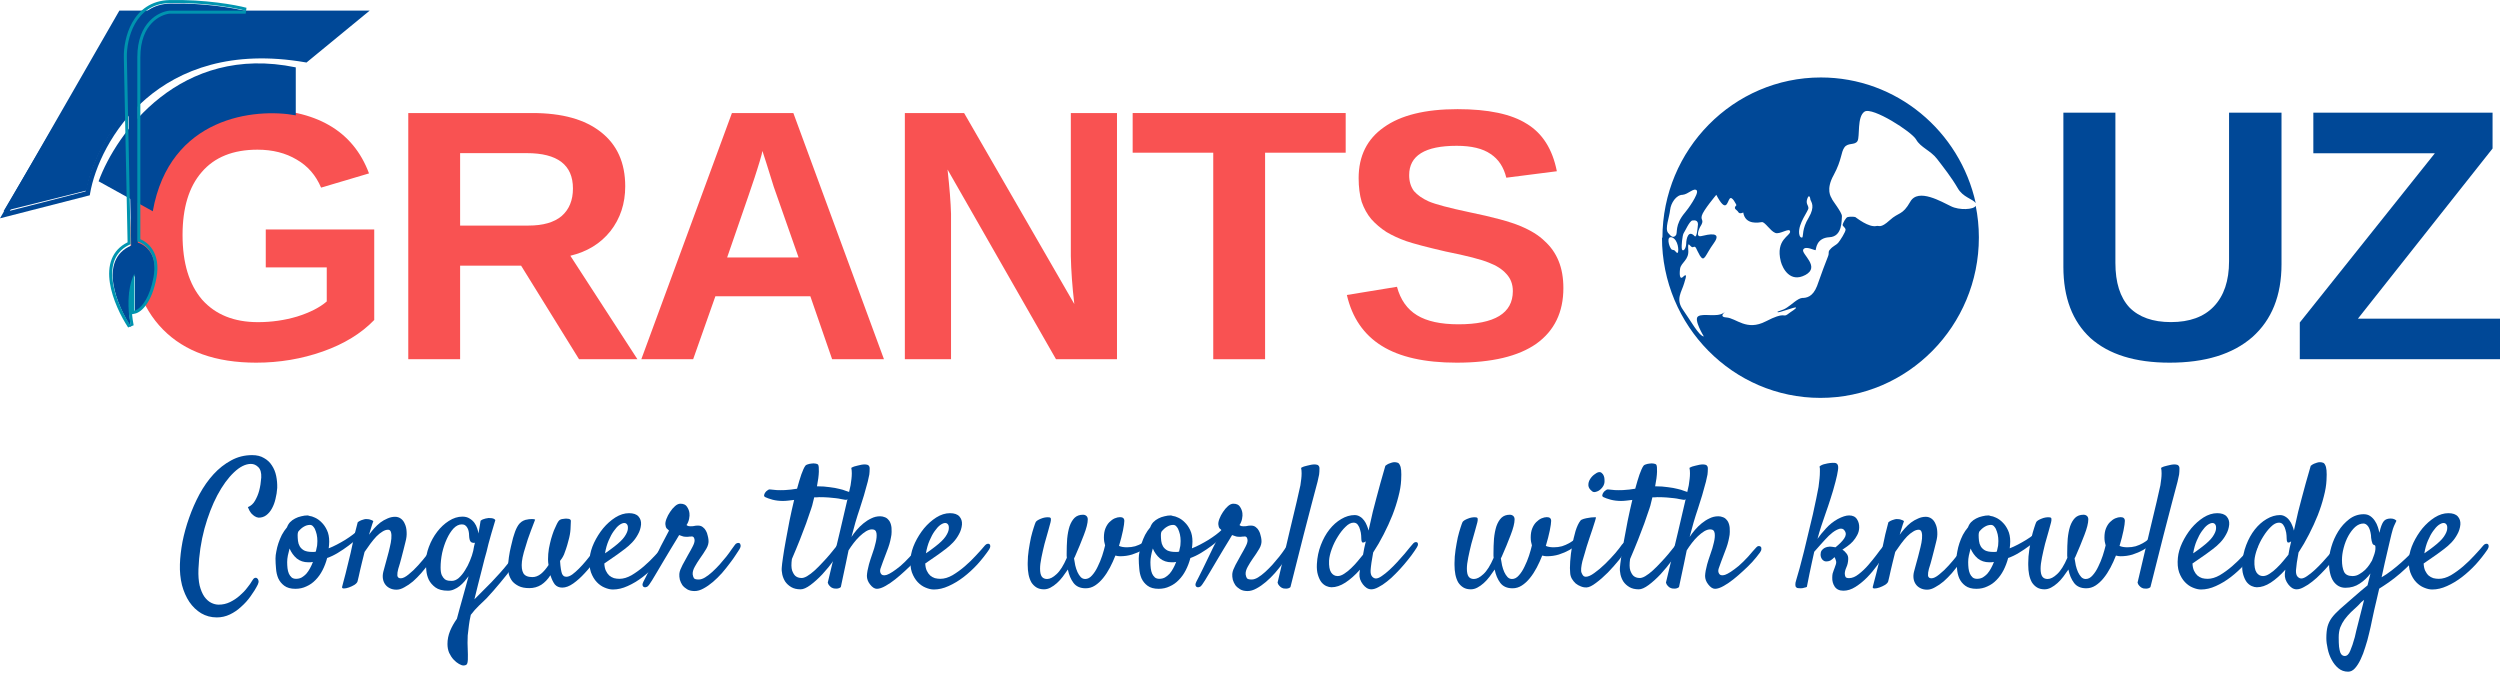 <svg width="233" height="63" viewBox="0 0 233 63" fill="none" xmlns="http://www.w3.org/2000/svg">
<path d="M24.038 30.024C25.311 30.024 26.529 29.85 27.692 29.502C28.883 29.127 29.804 28.658 30.453 28.095V24.921H24.769V21.384H34.879V29.823C33.661 31.082 32.064 32.06 30.088 32.757C28.112 33.453 26.041 33.801 23.876 33.801C20.114 33.801 17.217 32.77 15.187 30.707C13.157 28.644 12.142 25.711 12.142 21.907C12.142 18.13 13.157 15.236 15.187 13.227C17.244 11.191 20.181 10.173 23.998 10.173C29.438 10.173 32.903 12.169 34.392 16.161L29.925 17.487C29.438 16.335 28.68 15.464 27.652 14.875C26.623 14.259 25.405 13.95 23.998 13.95C21.724 13.95 19.992 14.647 18.801 16.04C17.61 17.406 17.014 19.362 17.014 21.907C17.014 24.506 17.623 26.515 18.841 27.934C20.087 29.328 21.819 30.024 24.038 30.024Z" fill="#F95252"/>
<path d="M53.967 33.48L48.567 24.76H42.883V33.48H38.051V10.535H49.623C52.384 10.535 54.508 11.124 55.997 12.303C57.513 13.482 58.271 15.169 58.271 17.366C58.271 18.974 57.811 20.366 56.89 21.545C55.97 22.697 54.725 23.461 53.155 23.836L59.407 33.48H53.967ZM53.399 17.567C53.399 15.37 51.964 14.272 49.095 14.272H42.883V21.023H49.257C50.611 21.023 51.639 20.728 52.343 20.139C53.047 19.523 53.399 18.665 53.399 17.567Z" fill="#F95252"/>
<path d="M77.554 33.48L75.524 27.613H66.673L64.602 33.48H59.771L68.216 10.535H73.94L82.385 33.48H77.554ZM71.058 14.071L70.977 14.433C70.868 14.835 70.733 15.29 70.57 15.799C70.435 16.281 69.501 19.014 67.769 23.997H74.427L72.113 17.406L71.423 15.196L71.058 14.071Z" fill="#F95252"/>
<path d="M98.42 33.48L88.311 15.799C88.5 17.514 88.609 18.893 88.636 19.938V33.48H84.332V10.535H89.854L100.126 28.336C99.936 26.702 99.828 25.215 99.801 23.876V10.535H104.104V33.48H98.42Z" fill="#F95252"/>
<path d="M117.906 14.232V33.48H113.075V14.232H105.564V10.535H125.418V14.232H117.906Z" fill="#F95252"/>
<path d="M145.707 26.85C145.707 29.1 144.868 30.828 143.19 32.033C141.512 33.212 139.035 33.801 135.76 33.801C132.782 33.801 130.455 33.279 128.777 32.234C127.098 31.189 126.016 29.609 125.528 27.492L130.198 26.729C130.522 27.934 131.145 28.819 132.065 29.381C132.985 29.944 134.271 30.225 135.922 30.225C139.306 30.225 140.997 29.194 140.997 27.131C140.997 26.488 140.794 25.952 140.388 25.523C140.009 25.095 139.468 24.747 138.764 24.479C138.061 24.184 136.707 23.836 134.704 23.434C132.972 23.032 131.754 22.711 131.05 22.47C130.374 22.228 129.764 21.947 129.223 21.626C128.682 21.277 128.208 20.875 127.802 20.42C127.423 19.965 127.125 19.429 126.909 18.813C126.719 18.17 126.625 17.433 126.625 16.603C126.625 14.54 127.41 12.959 128.98 11.861C130.549 10.736 132.837 10.173 135.841 10.173C138.71 10.173 140.862 10.629 142.297 11.54C143.758 12.424 144.692 13.897 145.098 15.96L140.388 16.562C140.145 15.571 139.658 14.835 138.927 14.352C138.196 13.843 137.14 13.589 135.76 13.589C132.81 13.589 131.334 14.5 131.334 16.321C131.334 16.911 131.483 17.406 131.781 17.808C132.106 18.183 132.566 18.505 133.161 18.773C133.784 19.041 135.043 19.375 136.937 19.777C139.157 20.233 140.74 20.661 141.688 21.063C142.662 21.465 143.42 21.934 143.961 22.47C144.53 22.979 144.963 23.595 145.26 24.318C145.558 25.041 145.707 25.885 145.707 26.85Z" fill="#F95252"/>
<path d="M202.207 33.801C199.002 33.801 196.544 33.037 194.833 31.508C193.149 29.951 192.307 27.738 192.307 24.868V10.501H197.155V24.506C197.155 26.33 197.59 27.711 198.459 28.65C199.355 29.562 200.646 30.019 202.33 30.019C204.068 30.019 205.399 29.536 206.322 28.57C207.273 27.577 207.748 26.169 207.748 24.345V10.501H212.637V24.626C212.637 27.55 211.727 29.817 209.908 31.427C208.088 33.01 205.521 33.801 202.207 33.801Z" fill="#004897"/>
<path d="M233 33.479H214.34V30.059L226.929 14.284H215.603V10.501H232.307V13.841L219.759 29.697H233V33.479Z" fill="#004897"/>
<path d="M14.239 19.69C15.81 10.861 23.778 10.051 27.566 10.749V6.279C16.792 4.044 10.825 12.426 9.189 16.896L14.239 19.69Z" fill="#004897"/>
<path d="M28.457 5.596C14.533 3.247 8.907 12.919 8.064 17.756L0.328 19.69L11.158 1.313H33.801L28.457 5.596Z" fill="#004897"/>
<path fill-rule="evenodd" clip-rule="evenodd" d="M11.127 0.985H34.458L28.566 5.827L28.465 5.81C21.587 4.62 16.782 6.475 13.591 9.22C10.392 11.973 8.803 15.632 8.391 18.058L8.366 18.201L1.52588e-05 20.347L11.127 0.985ZM11.384 1.434L0.917 19.648L7.977 17.837C8.442 15.321 10.078 11.652 13.302 8.878C16.581 6.057 21.49 4.173 28.441 5.35L33.206 1.434H11.384Z" fill="#004897"/>
<path d="M15.868 1.045H22.972C21.965 0.779 19.136 0.264 15.868 0.335C12.6 0.406 11.842 3.738 11.872 5.395L12.227 22.885C9.102 24.234 10.925 28.537 12.227 30.52C11.73 27.892 12.257 26.169 12.582 25.637V29.099C12.997 29.01 13.932 28.265 14.358 25.992C14.785 23.719 13.53 22.796 12.849 22.618V5.395C12.849 2.128 14.862 1.134 15.868 1.045Z" fill="#004897"/>
<path fill-rule="evenodd" clip-rule="evenodd" d="M22.972 0.724L22.898 1.272H15.824C15.388 1.313 14.708 1.555 14.135 2.163C13.563 2.77 13.081 3.76 13.081 5.329V22.294C13.451 22.442 13.883 22.744 14.204 23.242C14.593 23.846 14.806 24.716 14.582 25.907C14.364 27.068 14.012 27.86 13.646 28.379C13.286 28.89 12.896 29.16 12.592 29.225L12.307 29.286C12.339 29.611 12.387 29.955 12.456 30.317L11.941 30.52C11.279 29.513 10.477 27.909 10.241 26.368C10.123 25.596 10.144 24.819 10.416 24.136C10.673 23.492 11.146 22.95 11.891 22.583L11.541 5.333C11.525 4.473 11.713 3.178 12.336 2.078C12.968 0.964 14.055 0.045 15.804 0.007C19.093 -0.065 21.943 0.452 22.972 0.724ZM12.178 22.759C9.363 23.973 10.571 27.586 11.789 29.731C11.92 29.962 12.052 30.176 12.178 30.368C12.13 30.118 12.092 29.875 12.062 29.642C11.865 28.091 12.031 26.915 12.249 26.185C12.342 25.875 12.445 25.645 12.532 25.502V28.953C12.61 28.936 12.707 28.896 12.815 28.827C13.28 28.529 13.959 27.693 14.304 25.856C14.729 23.591 13.477 22.671 12.798 22.494V5.329C12.798 2.073 14.806 1.082 15.81 0.993H22.898C22.602 0.915 22.146 0.815 21.568 0.714C20.188 0.475 18.108 0.235 15.81 0.285C12.55 0.356 11.794 3.677 11.823 5.329L12.178 22.759Z" fill="#0094AF"/>
<path fill-rule="evenodd" clip-rule="evenodd" d="M154.896 22.13C154.896 30.376 161.52 37.083 169.663 37.083C177.807 37.083 184.431 30.376 184.431 22.13C184.431 21.105 184.326 20.122 184.136 19.182C183.967 19.545 182.596 19.609 181.836 19.225C180.971 18.819 178.777 17.495 178.039 18.798C177.3 20.101 176.984 19.738 176.119 20.528C175.254 21.318 175.127 20.998 174.895 21.062C174.178 21.233 173.018 20.293 172.912 20.229C172.786 20.186 172.343 20.186 172.216 20.229C172.047 20.229 171.752 20.806 171.731 20.955C171.731 21.083 171.963 21.19 172.005 21.382C172.047 21.575 171.478 22.451 171.309 22.643C171.14 22.835 170.824 22.942 170.592 23.22C170.317 23.497 170.528 23.519 170.36 23.924C170.191 24.33 169.706 25.633 169.347 26.659C168.946 27.684 168.355 27.77 167.955 27.77C167.533 27.812 166.963 28.41 166.541 28.667C166.119 28.966 165.55 29.009 165.676 29.094C165.803 29.179 167.322 28.56 167.385 28.667C167.427 28.773 166.963 29.009 166.583 29.308C166.183 29.607 166.393 29.009 164.579 29.948C162.765 30.888 161.837 29.649 160.887 29.585C159.938 29.521 161.246 28.773 160.613 29.179C159.98 29.585 158.735 29.179 158.271 29.478C157.807 29.756 158.799 31.358 158.799 31.358C158.335 31.316 157.575 29.884 156.858 28.88C156.141 27.876 156.731 27.214 156.963 26.402C157.238 25.569 157.153 25.527 156.858 25.804C156.584 26.082 156.499 25.676 156.584 25.035C156.689 24.437 157.449 24.224 157.343 23.262C157.28 22.258 157.533 23.155 157.807 23.027C158.081 22.899 158.039 23.155 158.44 23.839C158.862 24.48 158.904 23.796 159.727 22.664C160.55 21.532 159.2 21.852 158.567 22.002C157.934 22.151 158.44 21.169 158.44 21.169C158.904 20.464 158.482 20.592 158.609 20.101C158.735 19.609 159.959 18.157 159.959 18.157C160.887 19.93 160.972 18.819 161.204 18.52C161.436 18.221 161.837 19.118 161.837 19.118C161.478 19.481 161.879 19.524 162.005 19.759C162.132 19.994 162.47 19.802 162.47 19.802C162.659 20.998 163.925 20.742 164.221 20.699C164.516 20.699 164.98 21.511 165.444 21.703C165.866 21.895 166.794 21.169 166.837 21.575C166.9 21.981 165.444 22.301 165.972 24.373C166.14 25.014 166.837 26.381 168.25 25.633C169.706 24.864 167.849 23.668 168.06 23.262C168.271 22.856 169.178 23.39 169.22 23.305C169.263 23.22 169.263 22.173 170.507 22.109C171.752 22.045 171.625 20.464 171.668 20.143C171.668 19.78 170.739 18.648 170.718 18.499C170.655 18.37 170.128 17.687 170.908 16.298C171.668 14.889 171.562 14.205 171.9 13.735C172.237 13.265 172.891 13.564 173.123 13.137C173.355 12.71 173.06 10.873 173.777 10.403C174.495 9.933 178.186 12.282 178.587 13.009C178.988 13.735 179.937 14.034 180.528 14.803C181.119 15.572 181.878 16.533 182.448 17.516C182.933 18.392 183.84 18.52 184.136 18.926C182.659 12.218 176.752 7.22 169.706 7.22C161.562 7.22 154.938 13.927 154.938 22.173L154.896 22.13ZM168.735 18.627C168.798 18.819 169.199 19.225 168.566 20.293C167.934 21.318 168.081 22.023 167.976 22.13C167.976 22.13 167.744 22.237 167.68 21.767C167.575 20.827 168.545 19.674 168.545 19.396C168.545 19.118 168.271 18.99 168.44 18.52C168.609 18.05 168.714 18.413 168.735 18.627ZM156.373 23.54C156.309 23.647 156.204 23.476 156.077 23.348C156.014 23.284 155.845 23.305 155.782 23.241C155.55 23.006 155.254 21.938 155.845 22.13C156.415 22.365 156.478 23.369 156.373 23.54ZM158.25 20.913C158.208 21.318 158.145 22.151 157.955 22.023C157.364 21.382 157.153 22.215 157.153 22.75C157.111 23.284 156.816 23.476 156.752 23.22C156.689 22.963 156.795 21.916 156.921 21.724C157.048 21.553 157.449 20.613 157.723 20.549C157.997 20.507 158.25 20.549 158.25 20.913ZM158.145 17.772C158.335 18.071 157.28 19.545 157.048 19.802C156.035 20.998 156.394 21.703 156.183 21.938C155.972 22.173 155.782 22.109 155.465 21.703C155.149 21.297 155.592 20.229 155.655 19.567C155.719 18.926 156.225 18.157 156.816 18.157C157.343 18.114 157.87 17.452 158.145 17.751L158.145 17.772Z" fill="#004897"/>
<path d="M20.206 57.543C19.673 57.543 19.188 57.414 18.751 57.157C18.324 56.9 17.956 56.547 17.647 56.097C17.349 55.648 17.119 55.123 16.959 54.524C16.81 53.914 16.746 53.266 16.768 52.581C16.789 51.939 16.869 51.243 17.008 50.494C17.157 49.744 17.365 48.995 17.631 48.246C17.898 47.486 18.218 46.758 18.591 46.062C18.975 45.355 19.412 44.734 19.903 44.199C20.393 43.664 20.937 43.236 21.534 42.915C22.131 42.583 22.787 42.417 23.501 42.417C23.939 42.417 24.306 42.508 24.605 42.69C24.914 42.861 25.16 43.091 25.341 43.38C25.533 43.669 25.666 43.996 25.741 44.36C25.815 44.724 25.847 45.093 25.837 45.468C25.815 45.821 25.762 46.164 25.677 46.495C25.602 46.827 25.49 47.127 25.341 47.395C25.202 47.652 25.026 47.86 24.813 48.021C24.61 48.171 24.376 48.246 24.109 48.246C23.981 48.235 23.859 48.192 23.741 48.117C23.635 48.053 23.523 47.957 23.405 47.828C23.299 47.7 23.198 47.512 23.102 47.266C23.39 47.148 23.613 46.945 23.773 46.656C23.944 46.356 24.072 46.046 24.157 45.725C24.253 45.361 24.317 44.954 24.349 44.504C24.37 44.066 24.28 43.744 24.077 43.541C23.875 43.338 23.645 43.236 23.39 43.236C22.888 43.236 22.36 43.498 21.806 44.023C21.252 44.547 20.734 45.259 20.255 46.158C19.785 47.047 19.385 48.085 19.055 49.273C18.735 50.462 18.548 51.719 18.495 53.047C18.474 53.646 18.511 54.155 18.607 54.572C18.714 54.99 18.858 55.332 19.039 55.6C19.231 55.867 19.444 56.06 19.679 56.178C19.913 56.295 20.148 56.354 20.382 56.354C20.756 56.354 21.108 56.274 21.438 56.114C21.769 55.953 22.067 55.755 22.334 55.519C22.611 55.284 22.846 55.038 23.038 54.781C23.24 54.535 23.395 54.315 23.501 54.123C23.576 53.983 23.656 53.898 23.741 53.866C23.827 53.834 23.901 53.844 23.965 53.898C24.029 53.941 24.072 54.015 24.093 54.123C24.115 54.219 24.093 54.337 24.029 54.476C23.848 54.84 23.624 55.204 23.358 55.568C23.102 55.932 22.808 56.258 22.478 56.547C22.158 56.847 21.806 57.088 21.422 57.27C21.038 57.452 20.633 57.543 20.206 57.543Z" fill="#004897"/>
<path d="M30.491 52.003C30.385 52.41 30.241 52.79 30.059 53.143C29.878 53.496 29.66 53.801 29.404 54.058C29.158 54.315 28.876 54.513 28.556 54.652C28.247 54.802 27.905 54.877 27.532 54.877C27.095 54.877 26.748 54.781 26.492 54.588C26.247 54.406 26.061 54.176 25.933 53.898C25.815 53.619 25.746 53.314 25.725 52.983C25.693 52.651 25.677 52.34 25.677 52.051C25.677 51.848 25.703 51.623 25.757 51.377C25.799 51.131 25.863 50.879 25.949 50.622C26.034 50.365 26.141 50.108 26.268 49.851C26.407 49.594 26.567 49.359 26.748 49.145C26.812 48.963 26.908 48.802 27.036 48.663C27.175 48.524 27.329 48.412 27.5 48.326C27.681 48.23 27.873 48.16 28.076 48.117C28.279 48.064 28.476 48.037 28.668 48.037C28.7 48.037 28.726 48.042 28.748 48.053C28.78 48.064 28.812 48.074 28.844 48.085C28.982 48.096 29.153 48.149 29.355 48.246C29.569 48.342 29.771 48.486 29.963 48.679C30.166 48.872 30.337 49.118 30.475 49.418C30.614 49.707 30.683 50.06 30.683 50.478C30.683 50.563 30.678 50.67 30.667 50.799C30.657 50.916 30.646 51.018 30.635 51.104C30.88 51.008 31.136 50.89 31.403 50.751C31.669 50.611 31.925 50.467 32.171 50.317C32.427 50.156 32.661 49.996 32.874 49.835C33.088 49.675 33.258 49.53 33.386 49.402C33.493 49.305 33.584 49.252 33.658 49.241C33.733 49.23 33.786 49.252 33.818 49.305C33.85 49.359 33.855 49.434 33.834 49.53C33.813 49.627 33.754 49.734 33.658 49.851C33.605 49.916 33.466 50.044 33.242 50.237C33.029 50.429 32.773 50.638 32.474 50.863C32.176 51.088 31.851 51.307 31.499 51.521C31.147 51.735 30.811 51.896 30.491 52.003ZM27.788 49.562C27.756 49.659 27.74 49.76 27.74 49.867C27.74 50.039 27.751 50.221 27.772 50.413C27.793 50.595 27.847 50.761 27.932 50.911C28.017 51.061 28.151 51.189 28.332 51.297C28.524 51.393 28.785 51.441 29.116 51.441C29.169 51.441 29.222 51.441 29.276 51.441C29.329 51.43 29.382 51.42 29.436 51.409C29.468 51.27 29.494 51.147 29.515 51.04C29.547 50.922 29.564 50.82 29.564 50.734C29.585 50.531 29.585 50.322 29.564 50.108C29.542 49.894 29.5 49.702 29.436 49.53C29.382 49.348 29.308 49.204 29.212 49.097C29.126 48.979 29.02 48.92 28.892 48.92C28.689 48.92 28.492 48.979 28.3 49.097C28.119 49.204 27.948 49.359 27.788 49.562ZM26.764 52.388C26.764 52.581 26.775 52.774 26.796 52.966C26.818 53.148 26.86 53.314 26.924 53.464C26.988 53.603 27.074 53.721 27.18 53.817C27.287 53.903 27.425 53.946 27.596 53.946C27.788 53.946 27.964 53.903 28.124 53.817C28.284 53.721 28.428 53.603 28.556 53.464C28.684 53.314 28.796 53.148 28.892 52.966C28.998 52.774 29.089 52.576 29.164 52.372C29.089 52.383 29.014 52.394 28.94 52.404C28.876 52.404 28.801 52.404 28.716 52.404C28.311 52.404 27.959 52.287 27.66 52.051C27.372 51.805 27.148 51.495 26.988 51.12C26.924 51.345 26.871 51.564 26.828 51.778C26.786 51.992 26.764 52.196 26.764 52.388Z" fill="#004897"/>
<path d="M36.953 54.958C36.708 54.958 36.495 54.909 36.313 54.813C36.143 54.727 36.004 54.61 35.897 54.46C35.791 54.31 35.721 54.139 35.69 53.946C35.657 53.742 35.668 53.528 35.721 53.304C35.754 53.154 35.807 52.956 35.882 52.709C35.956 52.453 36.031 52.18 36.105 51.891C36.191 51.591 36.265 51.297 36.329 51.008C36.404 50.708 36.452 50.44 36.473 50.205C36.495 49.958 36.484 49.76 36.441 49.611C36.399 49.45 36.308 49.37 36.169 49.37C35.999 49.37 35.823 49.428 35.642 49.546C35.46 49.653 35.274 49.803 35.082 49.996C34.9 50.188 34.714 50.413 34.522 50.67C34.341 50.916 34.159 51.173 33.978 51.441C33.882 51.805 33.802 52.126 33.738 52.404C33.674 52.672 33.615 52.918 33.562 53.143C33.52 53.357 33.477 53.55 33.434 53.721C33.392 53.882 33.354 54.037 33.322 54.187C33.29 54.294 33.194 54.401 33.034 54.508C32.874 54.604 32.704 54.684 32.523 54.749C32.341 54.813 32.187 54.845 32.059 54.845C31.92 54.845 31.861 54.797 31.883 54.7C31.893 54.636 31.931 54.492 31.995 54.267C32.048 54.042 32.117 53.78 32.203 53.48C32.277 53.17 32.357 52.843 32.443 52.501C32.528 52.158 32.608 51.832 32.682 51.521C32.736 51.275 32.794 51.002 32.858 50.702C32.912 50.446 32.976 50.146 33.05 49.803C33.136 49.461 33.232 49.086 33.338 48.679C33.413 48.615 33.488 48.567 33.562 48.535C33.648 48.492 33.733 48.46 33.818 48.438C33.903 48.406 33.994 48.385 34.09 48.374C34.175 48.374 34.261 48.38 34.346 48.39C34.421 48.401 34.495 48.422 34.57 48.454C34.655 48.476 34.73 48.513 34.794 48.567C34.762 48.642 34.724 48.749 34.682 48.888C34.639 49.016 34.596 49.156 34.554 49.305C34.511 49.477 34.458 49.653 34.394 49.835C34.533 49.643 34.687 49.45 34.858 49.257C35.039 49.054 35.231 48.872 35.434 48.711C35.647 48.551 35.871 48.422 36.105 48.326C36.34 48.219 36.58 48.165 36.825 48.165C37.028 48.165 37.209 48.224 37.369 48.342C37.529 48.46 37.651 48.626 37.737 48.84C37.833 49.043 37.886 49.289 37.897 49.578C37.918 49.867 37.881 50.183 37.785 50.526L37.609 51.232C37.556 51.457 37.486 51.725 37.401 52.035C37.326 52.335 37.23 52.667 37.113 53.031C37.049 53.266 37.022 53.469 37.033 53.641C37.054 53.812 37.161 53.898 37.353 53.898C37.545 53.898 37.785 53.78 38.073 53.544C38.371 53.309 38.67 53.025 38.968 52.693C39.267 52.362 39.55 52.024 39.816 51.682C40.083 51.329 40.285 51.045 40.424 50.831C40.52 50.692 40.611 50.601 40.696 50.558C40.781 50.515 40.845 50.51 40.888 50.542C40.941 50.574 40.968 50.649 40.968 50.767C40.968 50.874 40.925 51.013 40.84 51.184C40.765 51.334 40.648 51.532 40.488 51.778C40.339 52.024 40.157 52.287 39.944 52.565C39.731 52.843 39.502 53.127 39.256 53.416C39.011 53.694 38.755 53.951 38.489 54.187C38.222 54.411 37.956 54.593 37.689 54.733C37.433 54.883 37.188 54.958 36.953 54.958Z" fill="#004897"/>
<path d="M43.671 53.705C43.554 53.866 43.426 54.026 43.287 54.187C43.148 54.347 42.999 54.492 42.839 54.62C42.679 54.749 42.509 54.85 42.327 54.925C42.146 55.011 41.954 55.054 41.752 55.054C41.25 55.054 40.861 54.952 40.584 54.749C40.307 54.545 40.099 54.304 39.96 54.026C39.832 53.748 39.758 53.464 39.736 53.175C39.704 52.875 39.688 52.635 39.688 52.453C39.688 51.96 39.784 51.462 39.976 50.959C40.168 50.446 40.424 49.98 40.744 49.562C41.064 49.145 41.426 48.808 41.831 48.551C42.247 48.283 42.669 48.149 43.095 48.149C43.362 48.149 43.586 48.208 43.767 48.326C43.948 48.433 44.097 48.567 44.215 48.727C44.332 48.888 44.417 49.059 44.471 49.241C44.535 49.423 44.577 49.584 44.599 49.723C44.62 49.594 44.641 49.461 44.663 49.322C44.684 49.204 44.705 49.075 44.727 48.936C44.748 48.797 44.769 48.663 44.791 48.535C44.855 48.481 44.924 48.438 44.998 48.406C45.084 48.374 45.169 48.347 45.254 48.326C45.35 48.304 45.446 48.288 45.542 48.278C45.638 48.278 45.729 48.283 45.814 48.294C45.985 48.315 46.102 48.374 46.166 48.471C45.868 49.455 45.654 50.194 45.526 50.686C45.452 50.965 45.393 51.206 45.35 51.409C45.308 51.559 45.244 51.789 45.158 52.099C45.084 52.41 44.993 52.768 44.887 53.175C44.78 53.582 44.668 54.021 44.551 54.492C44.433 54.952 44.321 55.407 44.215 55.857C44.449 55.621 44.7 55.37 44.967 55.102C45.244 54.834 45.521 54.556 45.798 54.267C46.075 53.978 46.347 53.684 46.614 53.384C46.891 53.073 47.147 52.768 47.382 52.469C47.52 52.297 47.638 52.19 47.734 52.148C47.84 52.105 47.915 52.11 47.958 52.163C48 52.206 48.011 52.287 47.99 52.404C47.979 52.511 47.926 52.629 47.83 52.758C47.659 52.993 47.472 53.245 47.27 53.512C47.067 53.769 46.854 54.032 46.63 54.299C46.417 54.556 46.198 54.813 45.974 55.07C45.75 55.327 45.537 55.562 45.334 55.776C45.121 55.99 44.887 56.215 44.631 56.451C44.375 56.697 44.124 56.981 43.879 57.302C43.836 57.505 43.799 57.687 43.767 57.848C43.746 58.008 43.724 58.153 43.703 58.281C43.65 58.656 43.612 58.972 43.591 59.229C43.58 59.496 43.575 59.726 43.575 59.919C43.575 60.122 43.58 60.304 43.591 60.465C43.602 60.636 43.607 60.813 43.607 60.995C43.618 61.38 43.602 61.648 43.559 61.798C43.527 61.948 43.404 62.023 43.191 62.023C43.084 62.023 42.946 61.974 42.775 61.878C42.605 61.782 42.439 61.648 42.279 61.477C42.119 61.305 41.981 61.097 41.864 60.85C41.757 60.604 41.704 60.326 41.704 60.015C41.704 59.609 41.784 59.207 41.944 58.811C42.103 58.426 42.317 58.046 42.583 57.671C42.658 57.404 42.738 57.104 42.823 56.772C42.919 56.44 43.015 56.097 43.111 55.744C43.207 55.402 43.303 55.054 43.399 54.7C43.495 54.347 43.586 54.015 43.671 53.705ZM41.064 52.886C41.064 53.197 41.101 53.437 41.176 53.609C41.261 53.78 41.357 53.908 41.464 53.994C41.581 54.069 41.698 54.112 41.816 54.123C41.933 54.133 42.029 54.139 42.103 54.139C42.327 54.139 42.546 54.048 42.759 53.866C42.972 53.673 43.164 53.437 43.335 53.159C43.516 52.881 43.671 52.581 43.799 52.26C43.938 51.928 44.039 51.623 44.103 51.345C44.135 51.184 44.161 51.04 44.183 50.911C44.215 50.783 44.241 50.676 44.263 50.59C44.06 50.611 43.922 50.569 43.847 50.462C43.772 50.355 43.73 50.167 43.719 49.9C43.719 49.792 43.708 49.68 43.687 49.562C43.666 49.434 43.628 49.322 43.575 49.225C43.522 49.118 43.452 49.032 43.367 48.968C43.282 48.904 43.175 48.872 43.047 48.872C42.77 48.872 42.509 49 42.263 49.257C42.029 49.514 41.821 49.841 41.64 50.237C41.458 50.633 41.314 51.066 41.208 51.537C41.112 52.008 41.064 52.458 41.064 52.886Z" fill="#004897"/>
<path d="M49.333 54.813C48.928 54.813 48.597 54.749 48.341 54.62C48.086 54.492 47.883 54.337 47.734 54.155C47.595 53.962 47.494 53.758 47.43 53.544C47.376 53.32 47.35 53.116 47.35 52.934C47.35 52.613 47.376 52.276 47.43 51.923C47.483 51.559 47.547 51.227 47.622 50.927C47.696 50.617 47.76 50.355 47.814 50.14C47.878 49.926 47.92 49.792 47.942 49.739C48.038 49.428 48.16 49.161 48.309 48.936C48.469 48.701 48.688 48.54 48.965 48.454C49.072 48.433 49.184 48.412 49.301 48.39C49.397 48.38 49.493 48.374 49.589 48.374C49.696 48.374 49.792 48.39 49.877 48.422C49.589 49.161 49.36 49.776 49.189 50.269C49.029 50.761 48.907 51.163 48.821 51.473C48.725 51.826 48.667 52.11 48.645 52.324C48.592 52.806 48.635 53.17 48.773 53.416C48.912 53.662 49.194 53.785 49.621 53.785C49.898 53.785 50.165 53.684 50.421 53.48C50.677 53.266 50.911 52.993 51.124 52.661C51.093 52.49 51.077 52.313 51.077 52.131C51.077 51.789 51.103 51.457 51.157 51.136C51.221 50.804 51.29 50.499 51.364 50.221C51.45 49.932 51.535 49.675 51.62 49.45C51.716 49.225 51.796 49.048 51.86 48.92C51.978 48.663 52.084 48.508 52.18 48.454C52.276 48.39 52.431 48.353 52.644 48.342C52.729 48.331 52.799 48.331 52.852 48.342C52.916 48.342 52.969 48.347 53.012 48.358C53.14 48.39 53.204 48.454 53.204 48.551C53.204 48.722 53.193 48.979 53.172 49.322C53.151 49.664 53.087 50.017 52.98 50.381C52.905 50.681 52.831 50.938 52.756 51.152C52.692 51.355 52.628 51.532 52.564 51.682C52.5 51.821 52.436 51.939 52.372 52.035C52.308 52.121 52.249 52.201 52.196 52.276C52.218 52.597 52.244 52.854 52.276 53.047C52.308 53.239 52.346 53.389 52.388 53.496C52.441 53.593 52.5 53.662 52.564 53.705C52.639 53.737 52.719 53.753 52.804 53.753C52.953 53.753 53.129 53.684 53.332 53.544C53.534 53.395 53.742 53.213 53.956 52.998C54.18 52.774 54.398 52.533 54.611 52.276C54.835 52.008 55.038 51.757 55.219 51.521C55.401 51.286 55.555 51.082 55.683 50.911C55.811 50.729 55.891 50.617 55.923 50.574C55.998 50.478 56.067 50.419 56.131 50.397C56.206 50.376 56.264 50.387 56.307 50.429C56.349 50.462 56.371 50.52 56.371 50.606C56.382 50.681 56.36 50.767 56.307 50.863C56.094 51.27 55.827 51.703 55.507 52.163C55.198 52.613 54.862 53.031 54.499 53.416C54.148 53.801 53.79 54.123 53.428 54.379C53.065 54.636 52.724 54.765 52.404 54.765C52.116 54.765 51.887 54.668 51.716 54.476C51.556 54.272 51.418 53.983 51.3 53.609C51.055 53.994 50.767 54.294 50.437 54.508C50.106 54.711 49.738 54.813 49.333 54.813Z" fill="#004897"/>
<path d="M62.273 51.216C61.953 51.687 61.59 52.148 61.185 52.597C60.78 53.036 60.348 53.432 59.89 53.785C59.442 54.128 58.978 54.406 58.498 54.62C58.029 54.834 57.571 54.941 57.123 54.941C56.888 54.941 56.632 54.883 56.355 54.765C56.088 54.658 55.843 54.486 55.619 54.251C55.395 54.015 55.214 53.71 55.075 53.336C54.947 52.961 54.91 52.506 54.963 51.971C55.006 51.532 55.139 51.072 55.363 50.59C55.598 50.098 55.88 49.648 56.211 49.241C56.552 48.834 56.931 48.497 57.346 48.23C57.773 47.962 58.2 47.828 58.626 47.828C59.031 47.828 59.325 47.93 59.506 48.133C59.687 48.337 59.767 48.588 59.746 48.888C59.714 49.22 59.618 49.525 59.458 49.803C59.309 50.081 59.127 50.333 58.914 50.558C58.701 50.783 58.471 50.986 58.226 51.168C57.992 51.35 57.768 51.516 57.554 51.666C57.32 51.826 57.096 51.982 56.883 52.131C56.669 52.271 56.483 52.399 56.323 52.517C56.334 52.784 56.382 53.009 56.467 53.191C56.552 53.373 56.659 53.523 56.787 53.641C56.915 53.748 57.059 53.828 57.219 53.882C57.389 53.925 57.56 53.946 57.73 53.946C58.093 53.946 58.471 53.834 58.866 53.609C59.261 53.373 59.645 53.095 60.018 52.774C60.402 52.442 60.754 52.099 61.073 51.746C61.404 51.393 61.676 51.088 61.889 50.831C61.964 50.745 62.038 50.697 62.113 50.686C62.198 50.665 62.262 50.676 62.305 50.718C62.358 50.751 62.385 50.815 62.385 50.911C62.385 50.997 62.348 51.098 62.273 51.216ZM58.178 48.743C58.05 48.743 57.896 48.808 57.714 48.936C57.544 49.065 57.373 49.252 57.203 49.498C57.032 49.734 56.872 50.028 56.723 50.381C56.574 50.724 56.462 51.12 56.387 51.569C56.515 51.473 56.653 51.377 56.803 51.28C56.952 51.173 57.101 51.061 57.251 50.943C57.709 50.59 58.029 50.279 58.21 50.012C58.392 49.744 58.493 49.514 58.514 49.322C58.535 49.118 58.514 48.974 58.45 48.888C58.386 48.792 58.296 48.743 58.178 48.743Z" fill="#004897"/>
<path d="M60.514 54.476C60.439 54.593 60.359 54.668 60.274 54.7C60.178 54.743 60.098 54.749 60.034 54.717C59.959 54.695 59.911 54.642 59.89 54.556C59.868 54.47 59.89 54.363 59.954 54.235C59.986 54.171 60.06 54.026 60.178 53.801C60.284 53.577 60.418 53.309 60.578 52.998C60.727 52.677 60.892 52.335 61.073 51.971C61.255 51.596 61.425 51.243 61.585 50.911C61.756 50.579 61.91 50.285 62.049 50.028C62.188 49.76 62.289 49.568 62.353 49.45C62.236 49.343 62.156 49.268 62.113 49.225C62.07 49.172 62.038 49.065 62.017 48.904C61.996 48.765 62.028 48.583 62.113 48.358C62.198 48.133 62.31 47.919 62.449 47.716C62.587 47.502 62.742 47.32 62.913 47.17C63.083 47.02 63.249 46.945 63.409 46.945C63.707 46.945 63.915 47.041 64.032 47.234C64.16 47.427 64.235 47.625 64.256 47.828C64.278 47.967 64.267 48.144 64.224 48.358C64.182 48.572 64.102 48.765 63.984 48.936C64.016 48.958 64.059 48.984 64.112 49.016C64.166 49.038 64.251 49.048 64.368 49.048C64.539 49.048 64.656 49.038 64.72 49.016C64.795 48.995 64.907 48.984 65.056 48.984C65.237 48.984 65.387 49.032 65.504 49.129C65.621 49.214 65.717 49.327 65.792 49.466C65.867 49.594 65.92 49.739 65.952 49.9C65.994 50.049 66.021 50.188 66.032 50.317C66.064 50.585 65.994 50.863 65.824 51.152C65.653 51.441 65.445 51.757 65.2 52.099C65.051 52.313 64.901 52.554 64.752 52.822C64.603 53.09 64.539 53.33 64.56 53.544C64.582 53.684 64.619 53.796 64.672 53.882C64.725 53.967 64.875 54.01 65.12 54.01C65.301 54.01 65.499 53.946 65.712 53.817C65.936 53.678 66.16 53.507 66.384 53.304C66.618 53.09 66.847 52.859 67.071 52.613C67.295 52.356 67.503 52.11 67.695 51.874C67.887 51.628 68.047 51.409 68.175 51.216C68.314 51.023 68.415 50.884 68.479 50.799C68.532 50.713 68.602 50.654 68.687 50.622C68.772 50.59 68.847 50.59 68.911 50.622C68.975 50.654 69.012 50.718 69.023 50.815C69.044 50.911 69.007 51.04 68.911 51.2C68.847 51.307 68.735 51.478 68.575 51.714C68.426 51.95 68.239 52.212 68.015 52.501C67.802 52.79 67.562 53.09 67.295 53.4C67.029 53.7 66.746 53.978 66.448 54.235C66.16 54.481 65.867 54.684 65.568 54.845C65.28 55.006 65.003 55.086 64.736 55.086C64.459 55.086 64.23 55.032 64.048 54.925C63.867 54.818 63.718 54.69 63.6 54.54C63.494 54.379 63.414 54.208 63.361 54.026C63.318 53.834 63.302 53.657 63.313 53.496C63.323 53.368 63.355 53.234 63.409 53.095C63.473 52.945 63.542 52.795 63.617 52.645C63.702 52.485 63.787 52.33 63.873 52.18C63.968 52.019 64.054 51.864 64.128 51.714C64.31 51.404 64.454 51.141 64.56 50.927C64.677 50.702 64.736 50.515 64.736 50.365C64.736 50.269 64.715 50.183 64.672 50.108C64.629 50.033 64.56 49.996 64.464 49.996C64.4 49.996 64.352 50.001 64.32 50.012C64.299 50.012 64.272 50.012 64.24 50.012C64.219 50.012 64.182 50.017 64.128 50.028C64.086 50.028 64.016 50.028 63.92 50.028C63.782 50.028 63.664 50.007 63.569 49.964C63.473 49.921 63.382 49.889 63.297 49.867C63.254 49.942 63.158 50.103 63.009 50.349C62.859 50.595 62.684 50.884 62.481 51.216C62.289 51.548 62.081 51.896 61.857 52.26C61.644 52.624 61.441 52.966 61.249 53.288C61.057 53.598 60.897 53.866 60.77 54.09C60.631 54.304 60.545 54.433 60.514 54.476Z" fill="#004897"/>
<path d="M78.268 50.494C78.311 50.429 78.364 50.392 78.428 50.381C78.502 50.36 78.561 50.365 78.604 50.397C78.646 50.429 78.668 50.483 78.668 50.558C78.678 50.633 78.652 50.734 78.588 50.863C78.374 51.27 78.092 51.709 77.74 52.18C77.399 52.651 77.036 53.095 76.652 53.512C76.269 53.919 75.895 54.256 75.533 54.524C75.17 54.791 74.866 54.925 74.621 54.925C74.269 54.925 73.976 54.856 73.741 54.717C73.507 54.577 73.32 54.406 73.181 54.203C73.053 53.999 72.963 53.78 72.909 53.544C72.856 53.298 72.84 53.073 72.862 52.87C72.872 52.699 72.909 52.394 72.974 51.955C73.037 51.505 73.123 50.991 73.229 50.413C73.336 49.825 73.453 49.198 73.581 48.535C73.72 47.86 73.864 47.213 74.013 46.592C73.832 46.613 73.651 46.635 73.469 46.656C73.288 46.677 73.123 46.688 72.974 46.688C72.632 46.688 72.312 46.651 72.014 46.576C71.705 46.49 71.475 46.41 71.326 46.335C71.241 46.292 71.203 46.233 71.214 46.158C71.225 46.073 71.257 45.992 71.31 45.917C71.363 45.832 71.433 45.762 71.518 45.709C71.593 45.644 71.662 45.612 71.726 45.612C71.928 45.634 72.147 45.655 72.382 45.676C72.616 45.687 72.872 45.687 73.15 45.676C73.352 45.666 73.544 45.65 73.725 45.628C73.917 45.607 74.104 45.58 74.285 45.548C74.424 45.034 74.557 44.59 74.685 44.215C74.824 43.83 74.946 43.562 75.053 43.413C75.085 43.359 75.154 43.316 75.261 43.284C75.378 43.241 75.501 43.215 75.629 43.204C75.757 43.182 75.879 43.182 75.997 43.204C76.114 43.215 76.199 43.252 76.252 43.316C76.306 43.402 76.327 43.621 76.317 43.974C76.306 44.328 76.247 44.777 76.141 45.323C76.588 45.323 76.983 45.35 77.324 45.404C77.676 45.446 77.975 45.5 78.22 45.564C78.465 45.618 78.662 45.676 78.812 45.741C78.961 45.794 79.073 45.832 79.147 45.853C79.222 45.875 79.26 45.928 79.26 46.014C79.27 46.099 79.254 46.19 79.212 46.287C79.18 46.372 79.121 46.447 79.036 46.511C78.95 46.576 78.854 46.597 78.748 46.576C78.641 46.565 78.518 46.544 78.38 46.511C78.252 46.479 78.092 46.453 77.9 46.431C77.719 46.41 77.5 46.388 77.244 46.367C76.988 46.346 76.69 46.335 76.348 46.335C76.284 46.335 76.21 46.34 76.124 46.351C76.05 46.351 75.97 46.351 75.885 46.351C75.842 46.522 75.799 46.694 75.757 46.865C75.725 47.025 75.677 47.197 75.613 47.379C75.474 47.807 75.314 48.272 75.133 48.776C74.973 49.214 74.781 49.718 74.557 50.285C74.333 50.852 74.082 51.457 73.805 52.099C73.741 52.56 73.747 52.913 73.821 53.159C73.907 53.395 74.008 53.566 74.125 53.673C74.264 53.791 74.434 53.855 74.637 53.866C74.797 53.887 74.989 53.834 75.213 53.705C75.447 53.566 75.687 53.384 75.933 53.159C76.178 52.934 76.423 52.688 76.668 52.42C76.924 52.153 77.159 51.891 77.372 51.634C77.585 51.377 77.772 51.147 77.932 50.943C78.092 50.729 78.204 50.579 78.268 50.494Z" fill="#004897"/>
<path d="M85.561 51.023C85.636 50.938 85.711 50.895 85.785 50.895C85.871 50.884 85.935 50.906 85.977 50.959C86.031 51.002 86.052 51.072 86.041 51.168C86.041 51.264 85.999 51.371 85.913 51.489C85.711 51.767 85.476 52.056 85.21 52.356C84.943 52.645 84.655 52.929 84.346 53.207C84.047 53.486 83.743 53.748 83.434 53.994C83.125 54.24 82.826 54.444 82.538 54.604C82.219 54.786 81.947 54.877 81.723 54.877C81.51 54.877 81.296 54.738 81.083 54.46C80.891 54.214 80.795 53.951 80.795 53.673C80.806 53.384 80.87 53.025 80.987 52.597C81.062 52.33 81.163 52.014 81.291 51.65C81.43 51.275 81.536 50.916 81.611 50.574C81.696 50.231 81.723 49.942 81.691 49.707C81.659 49.461 81.52 49.337 81.275 49.337C81.104 49.337 80.918 49.396 80.715 49.514C80.523 49.632 80.326 49.787 80.123 49.98C79.931 50.162 79.745 50.37 79.563 50.606C79.382 50.842 79.222 51.072 79.084 51.297C78.998 51.714 78.913 52.126 78.828 52.533C78.753 52.875 78.673 53.25 78.588 53.657C78.513 54.053 78.438 54.406 78.364 54.717C78.3 54.77 78.231 54.808 78.156 54.829C78.081 54.85 78.012 54.861 77.948 54.861C77.873 54.861 77.799 54.856 77.724 54.845C77.639 54.824 77.559 54.791 77.484 54.749C77.42 54.706 77.356 54.647 77.292 54.572C77.228 54.508 77.18 54.417 77.148 54.299C77.628 52.319 78.007 50.729 78.284 49.53C78.561 48.331 78.774 47.416 78.924 46.785C79.094 46.035 79.212 45.516 79.275 45.227C79.308 45.024 79.334 44.825 79.356 44.633C79.377 44.462 79.388 44.285 79.388 44.103C79.388 43.921 79.371 43.755 79.34 43.605C79.425 43.552 79.515 43.509 79.611 43.477C79.718 43.445 79.819 43.418 79.915 43.397C80.033 43.364 80.15 43.338 80.267 43.316C80.385 43.295 80.491 43.284 80.587 43.284C80.672 43.284 80.752 43.295 80.827 43.316C80.902 43.327 80.95 43.359 80.971 43.413C81.035 43.466 81.062 43.573 81.051 43.734C81.051 43.894 81.04 44.06 81.019 44.231C80.976 44.435 80.928 44.654 80.875 44.89C80.651 45.757 80.4 46.602 80.123 47.427C79.846 48.24 79.59 49.113 79.356 50.044C79.494 49.83 79.659 49.611 79.851 49.386C80.043 49.161 80.251 48.958 80.475 48.776C80.71 48.583 80.955 48.428 81.211 48.31C81.467 48.181 81.739 48.117 82.027 48.117C82.176 48.117 82.314 48.144 82.442 48.197C82.581 48.24 82.698 48.321 82.794 48.438C82.901 48.545 82.981 48.695 83.034 48.888C83.088 49.07 83.109 49.3 83.098 49.578C83.098 49.75 83.077 49.926 83.034 50.108C83.002 50.29 82.954 50.494 82.89 50.718C82.826 50.932 82.741 51.173 82.634 51.441C82.538 51.709 82.421 52.019 82.282 52.372C82.187 52.618 82.112 52.827 82.059 52.998C82.005 53.17 82.016 53.32 82.091 53.448C82.187 53.619 82.373 53.662 82.65 53.577C82.938 53.48 83.365 53.202 83.93 52.742C84.058 52.635 84.202 52.501 84.362 52.34C84.522 52.18 84.676 52.019 84.826 51.858C84.975 51.687 85.114 51.527 85.242 51.377C85.37 51.227 85.476 51.109 85.561 51.023Z" fill="#004897"/>
<path d="M92.183 51.216C91.864 51.687 91.501 52.148 91.096 52.597C90.691 53.036 90.259 53.432 89.8 53.785C89.352 54.128 88.888 54.406 88.409 54.62C87.939 54.834 87.481 54.941 87.033 54.941C86.798 54.941 86.543 54.883 86.265 54.765C85.999 54.658 85.753 54.486 85.529 54.251C85.306 54.015 85.124 53.71 84.986 53.336C84.858 52.961 84.82 52.506 84.874 51.971C84.916 51.532 85.05 51.072 85.274 50.59C85.508 50.098 85.791 49.648 86.121 49.241C86.463 48.834 86.841 48.497 87.257 48.23C87.683 47.962 88.11 47.828 88.537 47.828C88.942 47.828 89.235 47.93 89.416 48.133C89.597 48.337 89.677 48.588 89.656 48.888C89.624 49.22 89.528 49.525 89.368 49.803C89.219 50.081 89.038 50.333 88.824 50.558C88.611 50.783 88.382 50.986 88.137 51.168C87.902 51.35 87.678 51.516 87.465 51.666C87.23 51.826 87.006 51.982 86.793 52.131C86.58 52.271 86.393 52.399 86.233 52.517C86.244 52.784 86.292 53.009 86.377 53.191C86.463 53.373 86.569 53.523 86.697 53.641C86.825 53.748 86.969 53.828 87.129 53.882C87.3 53.925 87.47 53.946 87.641 53.946C88.003 53.946 88.382 53.834 88.776 53.609C89.171 53.373 89.555 53.095 89.928 52.774C90.312 52.442 90.664 52.099 90.984 51.746C91.314 51.393 91.586 51.088 91.799 50.831C91.874 50.745 91.949 50.697 92.023 50.686C92.109 50.665 92.173 50.676 92.215 50.718C92.269 50.751 92.295 50.815 92.295 50.911C92.295 50.997 92.258 51.098 92.183 51.216ZM88.089 48.743C87.961 48.743 87.806 48.808 87.625 48.936C87.454 49.065 87.284 49.252 87.113 49.498C86.942 49.734 86.782 50.028 86.633 50.381C86.484 50.724 86.372 51.12 86.297 51.569C86.425 51.473 86.564 51.377 86.713 51.28C86.862 51.173 87.012 51.061 87.161 50.943C87.62 50.59 87.939 50.279 88.121 50.012C88.302 49.744 88.403 49.514 88.425 49.322C88.446 49.118 88.425 48.974 88.361 48.888C88.297 48.792 88.206 48.743 88.089 48.743Z" fill="#004897"/>
<path d="M103.956 51.778C103.806 52.163 103.636 52.538 103.444 52.902C103.252 53.266 103.039 53.593 102.804 53.882C102.569 54.171 102.319 54.401 102.052 54.572C101.786 54.743 101.498 54.829 101.188 54.829C100.687 54.829 100.309 54.663 100.053 54.331C99.797 53.989 99.621 53.571 99.525 53.079C99.376 53.304 99.216 53.528 99.045 53.753C98.874 53.978 98.693 54.176 98.501 54.347C98.309 54.519 98.112 54.658 97.909 54.765C97.707 54.872 97.504 54.925 97.302 54.925C97.025 54.925 96.79 54.867 96.598 54.749C96.406 54.631 96.246 54.47 96.118 54.267C96.001 54.053 95.915 53.812 95.862 53.544C95.809 53.266 95.782 52.972 95.782 52.661V52.469C95.782 52.073 95.814 51.666 95.878 51.248C95.942 50.831 96.011 50.446 96.086 50.092C96.171 49.739 96.257 49.434 96.342 49.177C96.427 48.909 96.491 48.733 96.534 48.647C96.609 48.54 96.769 48.438 97.014 48.342C97.27 48.235 97.52 48.192 97.766 48.214C97.883 48.224 97.942 48.272 97.942 48.358C97.952 48.444 97.942 48.551 97.909 48.679C97.867 48.861 97.792 49.134 97.686 49.498C97.579 49.862 97.467 50.258 97.35 50.686C97.243 51.114 97.147 51.537 97.062 51.955C96.977 52.372 96.934 52.72 96.934 52.998C96.934 53.341 96.987 53.587 97.094 53.737C97.2 53.887 97.366 53.962 97.59 53.962C97.856 53.962 98.149 53.812 98.469 53.512C98.8 53.213 99.12 52.704 99.429 51.987C99.418 51.923 99.413 51.858 99.413 51.794C99.413 51.73 99.413 51.66 99.413 51.586C99.413 51.104 99.429 50.644 99.461 50.205C99.504 49.766 99.578 49.38 99.685 49.048C99.802 48.717 99.957 48.454 100.149 48.262C100.351 48.069 100.613 47.973 100.933 47.973C101.061 47.973 101.167 48.01 101.252 48.085C101.338 48.16 101.38 48.267 101.38 48.406C101.38 48.749 101.258 49.236 101.013 49.867C100.778 50.488 100.495 51.173 100.165 51.923C100.133 51.965 100.111 52.008 100.101 52.051C100.133 52.255 100.17 52.469 100.213 52.693C100.266 52.918 100.335 53.127 100.421 53.32C100.506 53.502 100.607 53.657 100.725 53.785C100.842 53.903 100.981 53.962 101.14 53.962C101.375 53.962 101.588 53.849 101.78 53.625C101.983 53.4 102.159 53.127 102.308 52.806C102.468 52.485 102.607 52.148 102.724 51.794C102.841 51.43 102.932 51.109 102.996 50.831C102.964 50.713 102.937 50.601 102.916 50.494C102.895 50.376 102.884 50.242 102.884 50.092C102.884 49.76 102.932 49.477 103.028 49.241C103.124 49.006 103.246 48.813 103.396 48.663C103.556 48.503 103.721 48.385 103.892 48.31C104.073 48.235 104.238 48.197 104.387 48.197C104.654 48.197 104.787 48.315 104.787 48.551C104.787 48.722 104.745 49.022 104.659 49.45C104.574 49.867 104.451 50.344 104.291 50.879C104.483 50.965 104.729 51.008 105.027 51.008C105.304 51.008 105.56 50.975 105.795 50.911C106.03 50.836 106.243 50.745 106.435 50.638C106.627 50.531 106.803 50.413 106.963 50.285C107.123 50.156 107.277 50.033 107.426 49.916C107.544 49.83 107.64 49.825 107.714 49.9C107.789 49.974 107.778 50.092 107.682 50.253C107.597 50.392 107.448 50.553 107.235 50.734C107.032 50.916 106.781 51.093 106.483 51.264C106.195 51.425 105.87 51.564 105.507 51.682C105.155 51.789 104.782 51.842 104.387 51.842C104.323 51.842 104.254 51.837 104.179 51.826C104.105 51.816 104.03 51.8 103.956 51.778Z" fill="#004897"/>
<path d="M110.945 52.003C110.839 52.41 110.695 52.79 110.513 53.143C110.332 53.496 110.114 53.801 109.858 54.058C109.612 54.315 109.33 54.513 109.01 54.652C108.701 54.802 108.359 54.877 107.986 54.877C107.549 54.877 107.203 54.781 106.947 54.588C106.701 54.406 106.515 54.176 106.387 53.898C106.269 53.619 106.2 53.314 106.179 52.983C106.147 52.651 106.131 52.34 106.131 52.051C106.131 51.848 106.158 51.623 106.211 51.377C106.254 51.131 106.317 50.879 106.403 50.622C106.488 50.365 106.595 50.108 106.723 49.851C106.861 49.594 107.021 49.359 107.203 49.145C107.267 48.963 107.362 48.802 107.49 48.663C107.629 48.524 107.784 48.412 107.954 48.326C108.136 48.23 108.327 48.16 108.53 48.117C108.733 48.064 108.93 48.037 109.122 48.037C109.154 48.037 109.181 48.042 109.202 48.053C109.234 48.064 109.266 48.074 109.298 48.085C109.436 48.096 109.607 48.149 109.81 48.246C110.023 48.342 110.226 48.486 110.417 48.679C110.62 48.872 110.791 49.118 110.929 49.418C111.068 49.707 111.137 50.06 111.137 50.478C111.137 50.563 111.132 50.67 111.121 50.799C111.111 50.916 111.1 51.018 111.089 51.104C111.335 51.008 111.59 50.89 111.857 50.751C112.124 50.611 112.38 50.467 112.625 50.317C112.881 50.156 113.115 49.996 113.329 49.835C113.542 49.675 113.712 49.53 113.84 49.402C113.947 49.305 114.038 49.252 114.112 49.241C114.187 49.23 114.24 49.252 114.272 49.305C114.304 49.359 114.31 49.434 114.288 49.53C114.267 49.627 114.208 49.734 114.112 49.851C114.059 49.916 113.92 50.044 113.696 50.237C113.483 50.429 113.227 50.638 112.929 50.863C112.63 51.088 112.305 51.307 111.953 51.521C111.601 51.735 111.265 51.896 110.945 52.003ZM108.242 49.562C108.21 49.659 108.194 49.76 108.194 49.867C108.194 50.039 108.205 50.221 108.226 50.413C108.248 50.595 108.301 50.761 108.386 50.911C108.471 51.061 108.605 51.189 108.786 51.297C108.978 51.393 109.239 51.441 109.57 51.441C109.623 51.441 109.676 51.441 109.73 51.441C109.783 51.43 109.836 51.42 109.89 51.409C109.922 51.27 109.948 51.147 109.97 51.04C110.002 50.922 110.018 50.82 110.018 50.734C110.039 50.531 110.039 50.322 110.018 50.108C109.996 49.894 109.954 49.702 109.89 49.53C109.836 49.348 109.762 49.204 109.666 49.097C109.58 48.979 109.474 48.92 109.346 48.92C109.143 48.92 108.946 48.979 108.754 49.097C108.573 49.204 108.402 49.359 108.242 49.562ZM107.219 52.388C107.219 52.581 107.229 52.774 107.251 52.966C107.272 53.148 107.314 53.314 107.378 53.464C107.442 53.603 107.528 53.721 107.634 53.817C107.741 53.903 107.88 53.946 108.05 53.946C108.242 53.946 108.418 53.903 108.578 53.817C108.738 53.721 108.882 53.603 109.01 53.464C109.138 53.314 109.25 53.148 109.346 52.966C109.452 52.774 109.543 52.576 109.618 52.372C109.543 52.383 109.468 52.394 109.394 52.404C109.33 52.404 109.255 52.404 109.17 52.404C108.765 52.404 108.413 52.287 108.114 52.051C107.826 51.805 107.602 51.495 107.442 51.12C107.378 51.345 107.325 51.564 107.283 51.778C107.24 51.992 107.219 52.196 107.219 52.388Z" fill="#004897"/>
<path d="M112.049 54.476C111.974 54.593 111.894 54.668 111.809 54.7C111.713 54.743 111.633 54.749 111.569 54.717C111.494 54.695 111.446 54.642 111.425 54.556C111.404 54.47 111.425 54.363 111.489 54.235C111.521 54.171 111.596 54.026 111.713 53.801C111.82 53.577 111.953 53.309 112.113 52.998C112.262 52.677 112.428 52.335 112.609 51.971C112.79 51.596 112.961 51.243 113.121 50.911C113.291 50.579 113.446 50.285 113.584 50.028C113.723 49.76 113.824 49.568 113.888 49.45C113.771 49.343 113.691 49.268 113.648 49.225C113.606 49.172 113.574 49.065 113.552 48.904C113.531 48.765 113.563 48.583 113.648 48.358C113.734 48.133 113.846 47.919 113.984 47.716C114.123 47.502 114.278 47.32 114.448 47.17C114.619 47.02 114.784 46.945 114.944 46.945C115.243 46.945 115.451 47.041 115.568 47.234C115.696 47.427 115.77 47.625 115.792 47.828C115.813 47.967 115.802 48.144 115.76 48.358C115.717 48.572 115.637 48.765 115.52 48.936C115.552 48.958 115.594 48.984 115.648 49.016C115.701 49.038 115.786 49.048 115.904 49.048C116.074 49.048 116.192 49.038 116.256 49.016C116.33 48.995 116.442 48.984 116.592 48.984C116.773 48.984 116.922 49.032 117.039 49.129C117.157 49.214 117.253 49.327 117.327 49.466C117.402 49.594 117.455 49.739 117.487 49.9C117.53 50.049 117.557 50.188 117.567 50.317C117.599 50.585 117.53 50.863 117.359 51.152C117.189 51.441 116.981 51.757 116.735 52.099C116.586 52.313 116.437 52.554 116.288 52.822C116.138 53.09 116.074 53.33 116.096 53.544C116.117 53.684 116.154 53.796 116.208 53.882C116.261 53.967 116.41 54.01 116.655 54.01C116.837 54.01 117.034 53.946 117.247 53.817C117.471 53.678 117.695 53.507 117.919 53.304C118.154 53.09 118.383 52.859 118.607 52.613C118.831 52.356 119.039 52.11 119.231 51.874C119.423 51.628 119.583 51.409 119.711 51.216C119.849 51.023 119.95 50.884 120.014 50.799C120.068 50.713 120.137 50.654 120.222 50.622C120.308 50.59 120.382 50.59 120.446 50.622C120.51 50.654 120.548 50.718 120.558 50.815C120.58 50.911 120.542 51.04 120.446 51.2C120.382 51.307 120.27 51.478 120.11 51.714C119.961 51.95 119.774 52.212 119.551 52.501C119.337 52.79 119.097 53.09 118.831 53.4C118.564 53.7 118.282 53.978 117.983 54.235C117.695 54.481 117.402 54.684 117.103 54.845C116.815 55.006 116.538 55.086 116.272 55.086C115.994 55.086 115.765 55.032 115.584 54.925C115.403 54.818 115.253 54.69 115.136 54.54C115.029 54.379 114.949 54.208 114.896 54.026C114.853 53.834 114.837 53.657 114.848 53.496C114.859 53.368 114.891 53.234 114.944 53.095C115.008 52.945 115.077 52.795 115.152 52.645C115.237 52.485 115.323 52.33 115.408 52.18C115.504 52.019 115.589 51.864 115.664 51.714C115.845 51.404 115.989 51.141 116.096 50.927C116.213 50.702 116.272 50.515 116.272 50.365C116.272 50.269 116.25 50.183 116.208 50.108C116.165 50.033 116.096 49.996 116 49.996C115.936 49.996 115.888 50.001 115.856 50.012C115.834 50.012 115.808 50.012 115.776 50.012C115.754 50.012 115.717 50.017 115.664 50.028C115.621 50.028 115.552 50.028 115.456 50.028C115.317 50.028 115.2 50.007 115.104 49.964C115.008 49.921 114.917 49.889 114.832 49.867C114.789 49.942 114.693 50.103 114.544 50.349C114.395 50.595 114.219 50.884 114.016 51.216C113.824 51.548 113.616 51.896 113.393 52.26C113.179 52.624 112.977 52.966 112.785 53.288C112.593 53.598 112.433 53.866 112.305 54.09C112.166 54.304 112.081 54.433 112.049 54.476Z" fill="#004897"/>
<path d="M119.071 54.299C119.54 52.319 119.913 50.729 120.19 49.53C120.478 48.331 120.697 47.416 120.846 46.785C121.017 46.035 121.134 45.516 121.198 45.227C121.23 45.024 121.257 44.825 121.278 44.633C121.299 44.462 121.31 44.285 121.31 44.103C121.31 43.921 121.294 43.755 121.262 43.605C121.347 43.552 121.438 43.509 121.534 43.477C121.641 43.445 121.742 43.418 121.838 43.397C121.955 43.364 122.072 43.338 122.19 43.316C122.307 43.295 122.414 43.284 122.51 43.284C122.595 43.284 122.675 43.295 122.75 43.316C122.824 43.327 122.872 43.359 122.893 43.413C122.957 43.466 122.984 43.573 122.973 43.734C122.973 43.894 122.963 44.06 122.941 44.231C122.899 44.435 122.851 44.654 122.798 44.89C122.67 45.35 122.494 46.014 122.27 46.881C122.078 47.619 121.816 48.626 121.486 49.9C121.166 51.173 120.761 52.779 120.27 54.717C120.217 54.77 120.153 54.808 120.078 54.829C120.004 54.85 119.934 54.861 119.87 54.861C119.796 54.861 119.716 54.856 119.631 54.845C119.556 54.824 119.481 54.791 119.407 54.749C119.343 54.706 119.279 54.647 119.215 54.572C119.151 54.508 119.103 54.417 119.071 54.299Z" fill="#004897"/>
<path d="M127.98 51.489C127.927 51.821 127.873 52.137 127.82 52.437C127.777 52.736 127.751 52.977 127.74 53.159C127.729 53.427 127.777 53.619 127.884 53.737C127.991 53.855 128.108 53.914 128.236 53.914C128.385 53.914 128.566 53.839 128.78 53.689C129.004 53.539 129.238 53.352 129.483 53.127C129.729 52.902 129.974 52.656 130.219 52.388C130.464 52.121 130.688 51.869 130.891 51.634C131.104 51.388 131.28 51.173 131.419 50.991C131.568 50.809 131.669 50.692 131.723 50.638C131.787 50.574 131.851 50.536 131.915 50.526C131.989 50.515 132.048 50.526 132.091 50.558C132.133 50.59 132.155 50.649 132.155 50.734C132.155 50.82 132.112 50.927 132.027 51.056C131.899 51.259 131.733 51.5 131.531 51.778C131.328 52.046 131.104 52.324 130.859 52.613C130.614 52.902 130.352 53.186 130.075 53.464C129.809 53.742 129.537 53.989 129.259 54.203C128.993 54.417 128.732 54.588 128.476 54.717C128.23 54.856 128.007 54.925 127.804 54.925C127.655 54.925 127.511 54.883 127.372 54.797C127.244 54.711 127.127 54.599 127.02 54.46C126.914 54.321 126.828 54.165 126.764 53.994C126.711 53.823 126.69 53.651 126.7 53.48C126.711 53.405 126.727 53.277 126.748 53.095C126.3 53.598 125.847 53.999 125.389 54.299C124.941 54.588 124.509 54.733 124.093 54.733C123.944 54.733 123.784 54.695 123.613 54.62C123.443 54.545 123.288 54.422 123.149 54.251C123.021 54.08 122.915 53.855 122.83 53.577C122.744 53.298 122.712 52.961 122.734 52.565C122.766 51.944 122.888 51.355 123.101 50.799C123.315 50.242 123.581 49.76 123.901 49.354C124.232 48.936 124.6 48.61 125.005 48.374C125.421 48.128 125.837 48.005 126.252 48.005C126.434 48.005 126.599 48.053 126.748 48.149C126.898 48.235 127.025 48.353 127.132 48.503C127.239 48.642 127.324 48.797 127.388 48.968C127.463 49.139 127.516 49.3 127.548 49.45C127.623 49.139 127.692 48.834 127.756 48.535C127.82 48.235 127.884 47.951 127.948 47.684C128.054 47.288 128.166 46.859 128.284 46.399C128.39 46.003 128.513 45.548 128.652 45.034C128.79 44.52 128.945 43.98 129.115 43.413C129.222 43.327 129.323 43.263 129.419 43.22C129.515 43.177 129.606 43.145 129.691 43.123C129.787 43.091 129.878 43.075 129.963 43.075C130.07 43.075 130.166 43.091 130.251 43.123C130.336 43.145 130.406 43.215 130.459 43.332C130.523 43.439 130.566 43.605 130.587 43.83C130.608 44.055 130.608 44.36 130.587 44.745C130.566 45.216 130.48 45.73 130.331 46.287C130.192 46.843 130.006 47.421 129.771 48.021C129.537 48.61 129.265 49.204 128.956 49.803C128.657 50.392 128.332 50.954 127.98 51.489ZM127.036 51.698C127.079 51.495 127.116 51.291 127.148 51.088C127.191 50.884 127.239 50.676 127.292 50.462C127.271 50.472 127.249 50.483 127.228 50.494C127.217 50.504 127.201 50.515 127.18 50.526C127.063 50.579 126.983 50.579 126.94 50.526C126.898 50.462 126.876 50.365 126.876 50.237C126.876 50.172 126.871 50.06 126.86 49.9C126.85 49.728 126.818 49.557 126.764 49.386C126.722 49.204 126.652 49.048 126.556 48.92C126.46 48.781 126.327 48.711 126.156 48.711C125.911 48.711 125.661 48.84 125.405 49.097C125.149 49.343 124.909 49.648 124.685 50.012C124.461 50.365 124.274 50.745 124.125 51.152C123.976 51.559 123.89 51.923 123.869 52.244C123.848 52.758 123.912 53.127 124.061 53.352C124.21 53.577 124.413 53.689 124.669 53.689C124.861 53.689 125.069 53.614 125.293 53.464C125.527 53.314 125.751 53.132 125.964 52.918C126.188 52.704 126.391 52.485 126.572 52.26C126.764 52.035 126.919 51.848 127.036 51.698Z" fill="#004897"/>
<path d="M143.735 51.778C143.586 52.163 143.415 52.538 143.223 52.902C143.031 53.266 142.818 53.593 142.583 53.882C142.349 54.171 142.098 54.401 141.831 54.572C141.565 54.743 141.277 54.829 140.968 54.829C140.466 54.829 140.088 54.663 139.832 54.331C139.576 53.989 139.4 53.571 139.304 53.079C139.155 53.304 138.995 53.528 138.824 53.753C138.654 53.978 138.472 54.176 138.281 54.347C138.089 54.519 137.891 54.658 137.689 54.765C137.486 54.872 137.284 54.925 137.081 54.925C136.804 54.925 136.569 54.867 136.377 54.749C136.185 54.631 136.025 54.47 135.897 54.267C135.78 54.053 135.695 53.812 135.641 53.544C135.588 53.266 135.561 52.972 135.561 52.661V52.469C135.561 52.073 135.593 51.666 135.657 51.248C135.721 50.831 135.791 50.446 135.865 50.092C135.951 49.739 136.036 49.434 136.121 49.177C136.207 48.909 136.271 48.733 136.313 48.647C136.388 48.54 136.548 48.438 136.793 48.342C137.049 48.235 137.3 48.192 137.545 48.214C137.662 48.224 137.721 48.272 137.721 48.358C137.731 48.444 137.721 48.551 137.689 48.679C137.646 48.861 137.571 49.134 137.465 49.498C137.358 49.862 137.246 50.258 137.129 50.686C137.022 51.114 136.926 51.537 136.841 51.955C136.756 52.372 136.713 52.72 136.713 52.998C136.713 53.341 136.766 53.587 136.873 53.737C136.98 53.887 137.145 53.962 137.369 53.962C137.635 53.962 137.929 53.812 138.249 53.512C138.579 53.213 138.899 52.704 139.208 51.987C139.198 51.923 139.192 51.858 139.192 51.794C139.192 51.73 139.192 51.66 139.192 51.586C139.192 51.104 139.208 50.644 139.24 50.205C139.283 49.766 139.358 49.38 139.464 49.048C139.581 48.717 139.736 48.454 139.928 48.262C140.131 48.069 140.392 47.973 140.712 47.973C140.84 47.973 140.946 48.01 141.032 48.085C141.117 48.16 141.16 48.267 141.16 48.406C141.16 48.749 141.037 49.236 140.792 49.867C140.557 50.488 140.275 51.173 139.944 51.923C139.912 51.965 139.891 52.008 139.88 52.051C139.912 52.255 139.949 52.469 139.992 52.693C140.045 52.918 140.115 53.127 140.2 53.32C140.285 53.502 140.387 53.657 140.504 53.785C140.621 53.903 140.76 53.962 140.92 53.962C141.154 53.962 141.368 53.849 141.559 53.625C141.762 53.4 141.938 53.127 142.087 52.806C142.247 52.485 142.386 52.148 142.503 51.794C142.62 51.43 142.711 51.109 142.775 50.831C142.743 50.713 142.716 50.601 142.695 50.494C142.674 50.376 142.663 50.242 142.663 50.092C142.663 49.76 142.711 49.477 142.807 49.241C142.903 49.006 143.026 48.813 143.175 48.663C143.335 48.503 143.5 48.385 143.671 48.31C143.852 48.235 144.017 48.197 144.167 48.197C144.433 48.197 144.567 48.315 144.567 48.551C144.567 48.722 144.524 49.022 144.439 49.45C144.353 49.867 144.231 50.344 144.071 50.879C144.263 50.965 144.508 51.008 144.806 51.008C145.084 51.008 145.34 50.975 145.574 50.911C145.809 50.836 146.022 50.745 146.214 50.638C146.406 50.531 146.582 50.413 146.742 50.285C146.902 50.156 147.056 50.033 147.206 49.916C147.323 49.83 147.419 49.825 147.494 49.9C147.568 49.974 147.558 50.092 147.462 50.253C147.376 50.392 147.227 50.553 147.014 50.734C146.811 50.916 146.561 51.093 146.262 51.264C145.974 51.425 145.649 51.564 145.286 51.682C144.934 51.789 144.561 51.842 144.167 51.842C144.103 51.842 144.033 51.837 143.959 51.826C143.884 51.816 143.809 51.8 143.735 51.778Z" fill="#004897"/>
<path d="M149.509 45.099C149.477 45.216 149.413 45.334 149.317 45.452C149.232 45.559 149.13 45.65 149.013 45.725C148.906 45.789 148.794 45.832 148.677 45.853C148.56 45.875 148.464 45.853 148.389 45.789C148.165 45.618 148.048 45.436 148.037 45.243C148.027 45.04 148.075 44.852 148.181 44.681C148.288 44.499 148.421 44.349 148.581 44.231C148.741 44.103 148.88 44.028 148.997 44.007C149.114 43.985 149.21 44.012 149.285 44.087C149.37 44.151 149.434 44.242 149.477 44.36C149.52 44.467 149.541 44.59 149.541 44.729C149.552 44.868 149.541 44.992 149.509 45.099ZM147.302 48.519C147.355 48.454 147.456 48.401 147.606 48.358C147.755 48.315 147.909 48.283 148.069 48.262C148.229 48.23 148.373 48.214 148.501 48.214C148.64 48.203 148.72 48.203 148.741 48.214C148.752 48.224 148.725 48.337 148.661 48.551C148.597 48.765 148.517 49.016 148.421 49.305C148.325 49.594 148.224 49.894 148.117 50.205C148.011 50.504 147.931 50.751 147.877 50.943C147.824 51.136 147.76 51.355 147.686 51.602C147.611 51.837 147.542 52.073 147.478 52.308C147.424 52.533 147.387 52.747 147.366 52.95C147.344 53.154 147.36 53.309 147.414 53.416C147.467 53.544 147.526 53.635 147.59 53.689C147.654 53.732 147.723 53.753 147.797 53.753C148.011 53.753 148.277 53.635 148.597 53.4C148.928 53.164 149.258 52.886 149.589 52.565C149.93 52.233 150.245 51.901 150.533 51.569C150.82 51.227 151.034 50.954 151.172 50.751C151.258 50.644 151.343 50.574 151.428 50.542C151.524 50.51 151.599 50.515 151.652 50.558C151.716 50.601 151.748 50.67 151.748 50.767C151.759 50.863 151.727 50.975 151.652 51.104C151.482 51.404 151.231 51.762 150.9 52.18C150.57 52.586 150.218 52.983 149.845 53.368C149.472 53.742 149.104 54.064 148.741 54.331C148.389 54.599 148.101 54.738 147.877 54.749C147.696 54.759 147.515 54.727 147.334 54.652C147.163 54.588 147.003 54.497 146.854 54.379C146.715 54.251 146.598 54.106 146.502 53.946C146.406 53.775 146.353 53.598 146.342 53.416C146.31 53.148 146.31 52.784 146.342 52.324C146.374 51.853 146.433 51.377 146.518 50.895C146.603 50.403 146.71 49.937 146.838 49.498C146.976 49.059 147.131 48.733 147.302 48.519Z" fill="#004897"/>
<path d="M156.387 50.494C156.429 50.429 156.483 50.392 156.547 50.381C156.621 50.36 156.68 50.365 156.723 50.397C156.765 50.429 156.787 50.483 156.787 50.558C156.797 50.633 156.771 50.734 156.707 50.863C156.493 51.27 156.211 51.709 155.859 52.18C155.518 52.651 155.155 53.095 154.771 53.512C154.387 53.919 154.014 54.256 153.652 54.524C153.289 54.791 152.985 54.925 152.74 54.925C152.388 54.925 152.095 54.856 151.86 54.717C151.626 54.577 151.439 54.406 151.3 54.203C151.172 53.999 151.082 53.78 151.028 53.544C150.975 53.298 150.959 53.073 150.98 52.87C150.991 52.699 151.028 52.394 151.092 51.955C151.156 51.505 151.242 50.991 151.348 50.413C151.455 49.825 151.572 49.198 151.7 48.535C151.839 47.86 151.983 47.213 152.132 46.592C151.951 46.613 151.77 46.635 151.588 46.656C151.407 46.677 151.242 46.688 151.092 46.688C150.751 46.688 150.431 46.651 150.133 46.576C149.823 46.49 149.594 46.41 149.445 46.335C149.36 46.292 149.322 46.233 149.333 46.158C149.344 46.073 149.376 45.992 149.429 45.917C149.482 45.832 149.552 45.762 149.637 45.709C149.712 45.644 149.781 45.612 149.845 45.612C150.047 45.634 150.266 45.655 150.501 45.676C150.735 45.687 150.991 45.687 151.268 45.676C151.471 45.666 151.663 45.65 151.844 45.628C152.036 45.607 152.223 45.58 152.404 45.548C152.543 45.034 152.676 44.59 152.804 44.215C152.942 43.83 153.065 43.562 153.172 43.413C153.204 43.359 153.273 43.316 153.38 43.284C153.497 43.241 153.62 43.215 153.748 43.204C153.876 43.182 153.998 43.182 154.115 43.204C154.233 43.215 154.318 43.252 154.371 43.316C154.425 43.402 154.446 43.621 154.435 43.974C154.425 44.328 154.366 44.777 154.259 45.323C154.707 45.323 155.102 45.35 155.443 45.404C155.795 45.446 156.093 45.5 156.339 45.564C156.584 45.618 156.781 45.676 156.931 45.741C157.08 45.794 157.192 45.832 157.266 45.853C157.341 45.875 157.378 45.928 157.378 46.014C157.389 46.099 157.373 46.19 157.33 46.287C157.298 46.372 157.24 46.447 157.154 46.511C157.069 46.576 156.973 46.597 156.867 46.576C156.76 46.565 156.637 46.544 156.499 46.511C156.371 46.479 156.211 46.453 156.019 46.431C155.838 46.41 155.619 46.388 155.363 46.367C155.107 46.346 154.809 46.335 154.467 46.335C154.403 46.335 154.329 46.34 154.243 46.351C154.169 46.351 154.089 46.351 154.003 46.351C153.961 46.522 153.918 46.694 153.876 46.865C153.844 47.025 153.796 47.197 153.732 47.379C153.593 47.807 153.433 48.272 153.252 48.776C153.092 49.214 152.9 49.718 152.676 50.285C152.452 50.852 152.201 51.457 151.924 52.099C151.86 52.56 151.865 52.913 151.94 53.159C152.025 53.395 152.127 53.566 152.244 53.673C152.383 53.791 152.553 53.855 152.756 53.866C152.916 53.887 153.108 53.834 153.332 53.705C153.566 53.566 153.806 53.384 154.051 53.159C154.297 52.934 154.542 52.688 154.787 52.42C155.043 52.153 155.278 51.891 155.491 51.634C155.704 51.377 155.891 51.147 156.051 50.943C156.211 50.729 156.323 50.579 156.387 50.494Z" fill="#004897"/>
<path d="M163.68 51.023C163.755 50.938 163.83 50.895 163.904 50.895C163.99 50.884 164.054 50.906 164.096 50.959C164.15 51.002 164.171 51.072 164.16 51.168C164.16 51.264 164.118 51.371 164.032 51.489C163.83 51.767 163.595 52.056 163.328 52.356C163.062 52.645 162.774 52.929 162.465 53.207C162.166 53.486 161.862 53.748 161.553 53.994C161.244 54.24 160.945 54.444 160.657 54.604C160.337 54.786 160.066 54.877 159.842 54.877C159.628 54.877 159.415 54.738 159.202 54.46C159.01 54.214 158.914 53.951 158.914 53.673C158.925 53.384 158.989 53.025 159.106 52.597C159.18 52.33 159.282 52.014 159.41 51.65C159.548 51.275 159.655 50.916 159.73 50.574C159.815 50.231 159.842 49.942 159.81 49.707C159.778 49.461 159.639 49.337 159.394 49.337C159.223 49.337 159.037 49.396 158.834 49.514C158.642 49.632 158.445 49.787 158.242 49.98C158.05 50.162 157.864 50.37 157.682 50.606C157.501 50.842 157.341 51.072 157.202 51.297C157.117 51.714 157.032 52.126 156.947 52.533C156.872 52.875 156.792 53.25 156.707 53.657C156.632 54.053 156.557 54.406 156.483 54.717C156.419 54.77 156.349 54.808 156.275 54.829C156.2 54.85 156.131 54.861 156.067 54.861C155.992 54.861 155.918 54.856 155.843 54.845C155.758 54.824 155.678 54.791 155.603 54.749C155.539 54.706 155.475 54.647 155.411 54.572C155.347 54.508 155.299 54.417 155.267 54.299C155.747 52.319 156.125 50.729 156.403 49.53C156.68 48.331 156.893 47.416 157.043 46.785C157.213 46.035 157.33 45.516 157.394 45.227C157.426 45.024 157.453 44.825 157.474 44.633C157.496 44.462 157.506 44.285 157.506 44.103C157.506 43.921 157.49 43.755 157.458 43.605C157.544 43.552 157.634 43.509 157.73 43.477C157.837 43.445 157.938 43.418 158.034 43.397C158.151 43.364 158.269 43.338 158.386 43.316C158.503 43.295 158.61 43.284 158.706 43.284C158.791 43.284 158.871 43.295 158.946 43.316C159.021 43.327 159.069 43.359 159.09 43.413C159.154 43.466 159.18 43.573 159.17 43.734C159.17 43.894 159.159 44.06 159.138 44.231C159.095 44.435 159.047 44.654 158.994 44.89C158.77 45.757 158.519 46.602 158.242 47.427C157.965 48.24 157.709 49.113 157.474 50.044C157.613 49.83 157.778 49.611 157.97 49.386C158.162 49.161 158.37 48.958 158.594 48.776C158.829 48.583 159.074 48.428 159.33 48.31C159.586 48.181 159.858 48.117 160.146 48.117C160.295 48.117 160.433 48.144 160.561 48.197C160.7 48.24 160.817 48.321 160.913 48.438C161.02 48.545 161.1 48.695 161.153 48.888C161.206 49.07 161.228 49.3 161.217 49.578C161.217 49.75 161.196 49.926 161.153 50.108C161.121 50.29 161.073 50.494 161.009 50.718C160.945 50.932 160.86 51.173 160.753 51.441C160.657 51.709 160.54 52.019 160.401 52.372C160.305 52.618 160.231 52.827 160.178 52.998C160.124 53.17 160.135 53.32 160.209 53.448C160.305 53.619 160.492 53.662 160.769 53.577C161.057 53.48 161.484 53.202 162.049 52.742C162.177 52.635 162.321 52.501 162.481 52.34C162.641 52.18 162.795 52.019 162.945 51.858C163.094 51.687 163.233 51.527 163.36 51.377C163.488 51.227 163.595 51.109 163.68 51.023Z" fill="#004897"/>
<path d="M175.852 51.361C175.607 51.767 175.325 52.19 175.005 52.629C174.695 53.057 174.365 53.453 174.013 53.817C173.661 54.171 173.299 54.465 172.925 54.7C172.552 54.936 172.179 55.054 171.806 55.054C171.433 55.054 171.161 54.925 170.99 54.668C170.83 54.422 170.755 54.144 170.766 53.834C170.766 53.694 170.777 53.571 170.798 53.464C170.83 53.357 170.862 53.261 170.894 53.175C170.926 53.09 170.958 53.004 170.99 52.918C171.033 52.822 171.07 52.715 171.102 52.597C171.145 52.458 171.145 52.335 171.102 52.228C171.07 52.11 171.027 52.008 170.974 51.923C170.878 52.03 170.766 52.126 170.638 52.212C170.521 52.287 170.372 52.324 170.19 52.324C170.062 52.324 169.945 52.265 169.838 52.148C169.732 52.019 169.678 51.864 169.678 51.682C169.678 51.532 169.71 51.409 169.774 51.312C169.849 51.216 169.929 51.141 170.014 51.088C170.11 51.034 170.206 50.997 170.302 50.975C170.398 50.954 170.478 50.943 170.542 50.943C170.574 50.943 170.638 50.949 170.734 50.959C170.841 50.97 170.953 50.986 171.07 51.008C171.454 50.697 171.726 50.419 171.886 50.172C172.056 49.916 172.072 49.685 171.934 49.482C171.848 49.343 171.742 49.273 171.614 49.273C171.486 49.263 171.353 49.295 171.214 49.37C171.075 49.434 170.937 49.52 170.798 49.627C170.67 49.734 170.553 49.835 170.446 49.932C170.233 50.146 169.993 50.403 169.726 50.702C169.471 50.991 169.257 51.232 169.087 51.425C169.012 51.746 168.937 52.083 168.863 52.437C168.799 52.747 168.724 53.1 168.639 53.496C168.564 53.882 168.484 54.283 168.399 54.7C168.335 54.733 168.266 54.754 168.191 54.765C168.127 54.786 168.068 54.802 168.015 54.813C167.951 54.824 167.887 54.829 167.823 54.829C167.738 54.829 167.658 54.824 167.583 54.813C167.508 54.813 167.45 54.786 167.407 54.733C167.354 54.69 167.327 54.615 167.327 54.508C167.317 54.401 167.343 54.251 167.407 54.058C167.492 53.78 167.599 53.411 167.727 52.95C167.855 52.479 167.988 51.965 168.127 51.409C168.266 50.852 168.404 50.274 168.543 49.675C168.692 49.065 168.831 48.486 168.959 47.941C169.087 47.384 169.193 46.886 169.279 46.447C169.375 45.998 169.444 45.644 169.487 45.388C169.518 45.109 169.55 44.842 169.582 44.585C169.604 44.371 169.614 44.162 169.614 43.959C169.625 43.744 169.614 43.584 169.582 43.477C169.636 43.423 169.71 43.375 169.806 43.332C169.902 43.289 170.009 43.257 170.126 43.236C170.244 43.204 170.382 43.177 170.542 43.156C170.723 43.134 170.873 43.129 170.99 43.14C171.118 43.15 171.209 43.204 171.262 43.3C171.326 43.407 171.337 43.589 171.294 43.846C171.262 44.092 171.187 44.44 171.07 44.89C170.921 45.468 170.766 45.998 170.606 46.479C170.457 46.95 170.308 47.395 170.158 47.812C170.02 48.23 169.881 48.636 169.742 49.032C169.614 49.418 169.497 49.814 169.391 50.221C169.604 49.91 169.87 49.584 170.19 49.241C170.51 48.888 170.873 48.599 171.278 48.374C171.704 48.149 172.056 48.037 172.334 48.037C172.675 48.037 172.92 48.155 173.069 48.39C173.219 48.615 173.288 48.883 173.277 49.193C173.267 49.439 173.203 49.669 173.085 49.883C172.979 50.087 172.845 50.279 172.685 50.462C172.526 50.633 172.355 50.783 172.174 50.911C171.992 51.04 171.838 51.147 171.71 51.232C171.859 51.318 171.987 51.436 172.094 51.586C172.211 51.725 172.264 51.901 172.254 52.115C172.243 52.404 172.184 52.661 172.078 52.886C171.982 53.1 171.934 53.298 171.934 53.48C171.944 53.619 171.971 53.721 172.014 53.785C172.067 53.849 172.174 53.882 172.334 53.882C172.621 53.882 172.92 53.758 173.229 53.512C173.549 53.266 173.848 52.983 174.125 52.661C174.402 52.34 174.658 52.024 174.893 51.714C175.127 51.393 175.309 51.157 175.437 51.008C175.618 50.815 175.767 50.767 175.884 50.863C176.012 50.949 176.002 51.114 175.852 51.361Z" fill="#004897"/>
<path d="M179.611 54.958C179.366 54.958 179.153 54.909 178.971 54.813C178.801 54.727 178.662 54.61 178.556 54.46C178.449 54.31 178.38 54.139 178.348 53.946C178.316 53.742 178.326 53.528 178.38 53.304C178.412 53.154 178.465 52.956 178.54 52.709C178.614 52.453 178.689 52.18 178.764 51.891C178.849 51.591 178.923 51.297 178.987 51.008C179.062 50.708 179.11 50.44 179.131 50.205C179.153 49.958 179.142 49.76 179.099 49.611C179.057 49.45 178.966 49.37 178.827 49.37C178.657 49.37 178.481 49.428 178.3 49.546C178.118 49.653 177.932 49.803 177.74 49.996C177.559 50.188 177.372 50.413 177.18 50.67C176.999 50.916 176.817 51.173 176.636 51.441C176.54 51.805 176.46 52.126 176.396 52.404C176.332 52.672 176.274 52.918 176.22 53.143C176.178 53.357 176.135 53.55 176.092 53.721C176.05 53.882 176.012 54.037 175.98 54.187C175.948 54.294 175.852 54.401 175.693 54.508C175.533 54.604 175.362 54.684 175.181 54.749C174.999 54.813 174.845 54.845 174.717 54.845C174.578 54.845 174.52 54.797 174.541 54.7C174.552 54.636 174.589 54.492 174.653 54.267C174.706 54.042 174.775 53.78 174.861 53.48C174.935 53.17 175.015 52.843 175.101 52.501C175.186 52.158 175.266 51.832 175.341 51.521C175.394 51.275 175.453 51.002 175.517 50.702C175.57 50.446 175.634 50.146 175.709 49.803C175.794 49.461 175.89 49.086 175.996 48.679C176.071 48.615 176.146 48.567 176.22 48.535C176.306 48.492 176.391 48.46 176.476 48.438C176.562 48.406 176.652 48.385 176.748 48.374C176.833 48.374 176.919 48.38 177.004 48.39C177.079 48.401 177.153 48.422 177.228 48.454C177.313 48.476 177.388 48.513 177.452 48.567C177.42 48.642 177.383 48.749 177.34 48.888C177.297 49.016 177.255 49.156 177.212 49.305C177.169 49.477 177.116 49.653 177.052 49.835C177.191 49.643 177.345 49.45 177.516 49.257C177.697 49.054 177.889 48.872 178.092 48.711C178.305 48.551 178.529 48.422 178.764 48.326C178.998 48.219 179.238 48.165 179.483 48.165C179.686 48.165 179.867 48.224 180.027 48.342C180.187 48.46 180.31 48.626 180.395 48.84C180.491 49.043 180.544 49.289 180.555 49.578C180.576 49.867 180.539 50.183 180.443 50.526L180.267 51.232C180.214 51.457 180.144 51.725 180.059 52.035C179.984 52.335 179.888 52.667 179.771 53.031C179.707 53.266 179.681 53.469 179.691 53.641C179.713 53.812 179.819 53.898 180.011 53.898C180.203 53.898 180.443 53.78 180.731 53.544C181.029 53.309 181.328 53.025 181.627 52.693C181.925 52.362 182.208 52.024 182.474 51.682C182.741 51.329 182.944 51.045 183.082 50.831C183.178 50.692 183.269 50.601 183.354 50.558C183.439 50.515 183.503 50.51 183.546 50.542C183.599 50.574 183.626 50.649 183.626 50.767C183.626 50.874 183.583 51.013 183.498 51.184C183.423 51.334 183.306 51.532 183.146 51.778C182.997 52.024 182.816 52.287 182.602 52.565C182.389 52.843 182.16 53.127 181.915 53.416C181.669 53.694 181.413 53.951 181.147 54.187C180.88 54.411 180.614 54.593 180.347 54.733C180.091 54.883 179.846 54.958 179.611 54.958Z" fill="#004897"/>
<path d="M187.161 52.003C187.054 52.41 186.91 52.79 186.729 53.143C186.548 53.496 186.329 53.801 186.073 54.058C185.828 54.315 185.545 54.513 185.225 54.652C184.916 54.802 184.575 54.877 184.202 54.877C183.765 54.877 183.418 54.781 183.162 54.588C182.917 54.406 182.73 54.176 182.602 53.898C182.485 53.619 182.416 53.314 182.394 52.983C182.362 52.651 182.346 52.34 182.346 52.051C182.346 51.848 182.373 51.623 182.426 51.377C182.469 51.131 182.533 50.879 182.618 50.622C182.704 50.365 182.81 50.108 182.938 49.851C183.077 49.594 183.237 49.359 183.418 49.145C183.482 48.963 183.578 48.802 183.706 48.663C183.845 48.524 183.999 48.412 184.17 48.326C184.351 48.23 184.543 48.16 184.746 48.117C184.948 48.064 185.145 48.037 185.337 48.037C185.369 48.037 185.396 48.042 185.417 48.053C185.449 48.064 185.481 48.074 185.513 48.085C185.652 48.096 185.823 48.149 186.025 48.246C186.238 48.342 186.441 48.486 186.633 48.679C186.836 48.872 187.006 49.118 187.145 49.418C187.283 49.707 187.353 50.06 187.353 50.478C187.353 50.563 187.347 50.67 187.337 50.799C187.326 50.916 187.315 51.018 187.305 51.104C187.55 51.008 187.806 50.89 188.073 50.751C188.339 50.611 188.595 50.467 188.84 50.317C189.096 50.156 189.331 49.996 189.544 49.835C189.757 49.675 189.928 49.53 190.056 49.402C190.163 49.305 190.253 49.252 190.328 49.241C190.402 49.23 190.456 49.252 190.488 49.305C190.52 49.359 190.525 49.434 190.504 49.53C190.482 49.627 190.424 49.734 190.328 49.851C190.274 49.916 190.136 50.044 189.912 50.237C189.699 50.429 189.443 50.638 189.144 50.863C188.846 51.088 188.52 51.307 188.169 51.521C187.817 51.735 187.481 51.896 187.161 52.003ZM184.458 49.562C184.426 49.659 184.41 49.76 184.41 49.867C184.41 50.039 184.42 50.221 184.442 50.413C184.463 50.595 184.516 50.761 184.602 50.911C184.687 51.061 184.82 51.189 185.002 51.297C185.193 51.393 185.455 51.441 185.785 51.441C185.839 51.441 185.892 51.441 185.945 51.441C185.999 51.43 186.052 51.42 186.105 51.409C186.137 51.27 186.164 51.147 186.185 51.04C186.217 50.922 186.233 50.82 186.233 50.734C186.254 50.531 186.254 50.322 186.233 50.108C186.212 49.894 186.169 49.702 186.105 49.53C186.052 49.348 185.977 49.204 185.881 49.097C185.796 48.979 185.689 48.92 185.561 48.92C185.359 48.92 185.161 48.979 184.97 49.097C184.788 49.204 184.618 49.359 184.458 49.562ZM183.434 52.388C183.434 52.581 183.445 52.774 183.466 52.966C183.487 53.148 183.53 53.314 183.594 53.464C183.658 53.603 183.743 53.721 183.85 53.817C183.957 53.903 184.095 53.946 184.266 53.946C184.458 53.946 184.634 53.903 184.794 53.817C184.954 53.721 185.097 53.603 185.225 53.464C185.353 53.314 185.465 53.148 185.561 52.966C185.668 52.774 185.759 52.576 185.833 52.372C185.759 52.383 185.684 52.394 185.609 52.404C185.545 52.404 185.471 52.404 185.385 52.404C184.98 52.404 184.628 52.287 184.33 52.051C184.042 51.805 183.818 51.495 183.658 51.12C183.594 51.345 183.541 51.564 183.498 51.778C183.455 51.992 183.434 52.196 183.434 52.388Z" fill="#004897"/>
<path d="M197.206 51.778C197.056 52.163 196.886 52.538 196.694 52.902C196.502 53.266 196.289 53.593 196.054 53.882C195.819 54.171 195.569 54.401 195.302 54.572C195.036 54.743 194.748 54.829 194.438 54.829C193.937 54.829 193.559 54.663 193.303 54.331C193.047 53.989 192.871 53.571 192.775 53.079C192.626 53.304 192.466 53.528 192.295 53.753C192.125 53.978 191.943 54.176 191.751 54.347C191.559 54.519 191.362 54.658 191.16 54.765C190.957 54.872 190.754 54.925 190.552 54.925C190.275 54.925 190.04 54.867 189.848 54.749C189.656 54.631 189.496 54.47 189.368 54.267C189.251 54.053 189.166 53.812 189.112 53.544C189.059 53.266 189.032 52.972 189.032 52.661V52.469C189.032 52.073 189.064 51.666 189.128 51.248C189.192 50.831 189.261 50.446 189.336 50.092C189.421 49.739 189.507 49.434 189.592 49.177C189.677 48.909 189.741 48.733 189.784 48.647C189.859 48.54 190.019 48.438 190.264 48.342C190.52 48.235 190.77 48.192 191.016 48.214C191.133 48.224 191.192 48.272 191.192 48.358C191.202 48.444 191.192 48.551 191.16 48.679C191.117 48.861 191.042 49.134 190.936 49.498C190.829 49.862 190.717 50.258 190.6 50.686C190.493 51.114 190.397 51.537 190.312 51.955C190.227 52.372 190.184 52.72 190.184 52.998C190.184 53.341 190.237 53.587 190.344 53.737C190.45 53.887 190.616 53.962 190.84 53.962C191.106 53.962 191.399 53.812 191.719 53.512C192.05 53.213 192.37 52.704 192.679 51.987C192.668 51.923 192.663 51.858 192.663 51.794C192.663 51.73 192.663 51.66 192.663 51.586C192.663 51.104 192.679 50.644 192.711 50.205C192.754 49.766 192.828 49.38 192.935 49.048C193.052 48.717 193.207 48.454 193.399 48.262C193.601 48.069 193.863 47.973 194.183 47.973C194.311 47.973 194.417 48.01 194.502 48.085C194.588 48.16 194.63 48.267 194.63 48.406C194.63 48.749 194.508 49.236 194.263 49.867C194.028 50.488 193.745 51.173 193.415 51.923C193.383 51.965 193.361 52.008 193.351 52.051C193.383 52.255 193.42 52.469 193.463 52.693C193.516 52.918 193.585 53.127 193.671 53.32C193.756 53.502 193.857 53.657 193.975 53.785C194.092 53.903 194.231 53.962 194.391 53.962C194.625 53.962 194.838 53.849 195.03 53.625C195.233 53.4 195.409 53.127 195.558 52.806C195.718 52.485 195.857 52.148 195.974 51.794C196.091 51.43 196.182 51.109 196.246 50.831C196.214 50.713 196.187 50.601 196.166 50.494C196.145 50.376 196.134 50.242 196.134 50.092C196.134 49.76 196.182 49.477 196.278 49.241C196.374 49.006 196.496 48.813 196.646 48.663C196.806 48.503 196.971 48.385 197.142 48.31C197.323 48.235 197.488 48.197 197.637 48.197C197.904 48.197 198.037 48.315 198.037 48.551C198.037 48.722 197.995 49.022 197.909 49.45C197.824 49.867 197.701 50.344 197.541 50.879C197.733 50.965 197.979 51.008 198.277 51.008C198.554 51.008 198.81 50.975 199.045 50.911C199.28 50.836 199.493 50.745 199.685 50.638C199.877 50.531 200.053 50.413 200.213 50.285C200.373 50.156 200.527 50.033 200.676 49.916C200.794 49.83 200.89 49.825 200.964 49.9C201.039 49.974 201.028 50.092 200.932 50.253C200.847 50.392 200.698 50.553 200.485 50.734C200.282 50.916 200.031 51.093 199.733 51.264C199.445 51.425 199.12 51.564 198.757 51.682C198.405 51.789 198.032 51.842 197.637 51.842C197.573 51.842 197.504 51.837 197.43 51.826C197.355 51.816 197.28 51.8 197.206 51.778Z" fill="#004897"/>
<path d="M199.221 54.299C199.69 52.319 200.063 50.729 200.341 49.53C200.628 48.331 200.847 47.416 200.996 46.785C201.167 46.035 201.284 45.516 201.348 45.227C201.38 45.024 201.407 44.825 201.428 44.633C201.45 44.462 201.46 44.285 201.46 44.103C201.46 43.921 201.444 43.755 201.412 43.605C201.498 43.552 201.588 43.509 201.684 43.477C201.791 43.445 201.892 43.418 201.988 43.397C202.105 43.364 202.223 43.338 202.34 43.316C202.457 43.295 202.564 43.284 202.66 43.284C202.745 43.284 202.825 43.295 202.9 43.316C202.974 43.327 203.022 43.359 203.044 43.413C203.108 43.466 203.134 43.573 203.124 43.734C203.124 43.894 203.113 44.06 203.092 44.231C203.049 44.435 203.001 44.654 202.948 44.89C202.82 45.35 202.644 46.014 202.42 46.881C202.228 47.619 201.967 48.626 201.636 49.9C201.316 51.173 200.911 52.779 200.421 54.717C200.367 54.77 200.303 54.808 200.229 54.829C200.154 54.85 200.085 54.861 200.021 54.861C199.946 54.861 199.866 54.856 199.781 54.845C199.706 54.824 199.631 54.791 199.557 54.749C199.493 54.706 199.429 54.647 199.365 54.572C199.301 54.508 199.253 54.417 199.221 54.299Z" fill="#004897"/>
<path d="M210.289 51.216C209.969 51.687 209.607 52.148 209.202 52.597C208.797 53.036 208.365 53.432 207.906 53.785C207.458 54.128 206.994 54.406 206.515 54.62C206.045 54.834 205.587 54.941 205.139 54.941C204.904 54.941 204.649 54.883 204.371 54.765C204.105 54.658 203.859 54.486 203.636 54.251C203.412 54.015 203.23 53.71 203.092 53.336C202.964 52.961 202.926 52.506 202.98 51.971C203.022 51.532 203.156 51.072 203.38 50.59C203.614 50.098 203.897 49.648 204.227 49.241C204.569 48.834 204.947 48.497 205.363 48.23C205.79 47.962 206.216 47.828 206.643 47.828C207.048 47.828 207.341 47.93 207.522 48.133C207.704 48.337 207.784 48.588 207.762 48.888C207.73 49.22 207.634 49.525 207.474 49.803C207.325 50.081 207.144 50.333 206.93 50.558C206.717 50.783 206.488 50.986 206.243 51.168C206.008 51.35 205.784 51.516 205.571 51.666C205.336 51.826 205.112 51.982 204.899 52.131C204.686 52.271 204.499 52.399 204.339 52.517C204.35 52.784 204.398 53.009 204.483 53.191C204.569 53.373 204.675 53.523 204.803 53.641C204.931 53.748 205.075 53.828 205.235 53.882C205.406 53.925 205.576 53.946 205.747 53.946C206.109 53.946 206.488 53.834 206.882 53.609C207.277 53.373 207.661 53.095 208.034 52.774C208.418 52.442 208.77 52.099 209.09 51.746C209.42 51.393 209.692 51.088 209.906 50.831C209.98 50.745 210.055 50.697 210.129 50.686C210.215 50.665 210.279 50.676 210.321 50.718C210.375 50.751 210.401 50.815 210.401 50.911C210.401 50.997 210.364 51.098 210.289 51.216ZM206.195 48.743C206.067 48.743 205.912 48.808 205.731 48.936C205.56 49.065 205.39 49.252 205.219 49.498C205.048 49.734 204.888 50.028 204.739 50.381C204.59 50.724 204.478 51.12 204.403 51.569C204.531 51.473 204.67 51.377 204.819 51.28C204.968 51.173 205.118 51.061 205.267 50.943C205.726 50.59 206.045 50.279 206.227 50.012C206.408 49.744 206.509 49.514 206.531 49.322C206.552 49.118 206.531 48.974 206.467 48.888C206.403 48.792 206.312 48.743 206.195 48.743Z" fill="#004897"/>
<path d="M214.224 51.489C214.171 51.821 214.117 52.137 214.064 52.437C214.022 52.736 213.995 52.977 213.984 53.159C213.974 53.427 214.022 53.619 214.128 53.737C214.235 53.855 214.352 53.914 214.48 53.914C214.629 53.914 214.811 53.839 215.024 53.689C215.248 53.539 215.482 53.352 215.728 53.127C215.973 52.902 216.218 52.656 216.463 52.388C216.709 52.121 216.933 51.869 217.135 51.634C217.348 51.388 217.524 51.173 217.663 50.991C217.812 50.809 217.914 50.692 217.967 50.638C218.031 50.574 218.095 50.536 218.159 50.526C218.234 50.515 218.292 50.526 218.335 50.558C218.377 50.59 218.399 50.649 218.399 50.734C218.399 50.82 218.356 50.927 218.271 51.056C218.143 51.259 217.978 51.5 217.775 51.778C217.572 52.046 217.348 52.324 217.103 52.613C216.858 52.902 216.597 53.186 216.319 53.464C216.053 53.742 215.781 53.989 215.504 54.203C215.237 54.417 214.976 54.588 214.72 54.717C214.475 54.856 214.251 54.925 214.048 54.925C213.899 54.925 213.755 54.883 213.616 54.797C213.488 54.711 213.371 54.599 213.264 54.46C213.158 54.321 213.072 54.165 213.009 53.994C212.955 53.823 212.934 53.651 212.945 53.48C212.955 53.405 212.971 53.277 212.993 53.095C212.545 53.598 212.091 53.999 211.633 54.299C211.185 54.588 210.753 54.733 210.337 54.733C210.188 54.733 210.028 54.695 209.858 54.62C209.687 54.545 209.532 54.422 209.394 54.251C209.266 54.08 209.159 53.855 209.074 53.577C208.988 53.298 208.956 52.961 208.978 52.565C209.01 51.944 209.132 51.355 209.346 50.799C209.559 50.242 209.826 49.76 210.145 49.354C210.476 48.936 210.844 48.61 211.249 48.374C211.665 48.128 212.081 48.005 212.497 48.005C212.678 48.005 212.843 48.053 212.993 48.149C213.142 48.235 213.27 48.353 213.376 48.503C213.483 48.642 213.568 48.797 213.632 48.968C213.707 49.139 213.76 49.3 213.792 49.45C213.867 49.139 213.936 48.834 214 48.535C214.064 48.235 214.128 47.951 214.192 47.684C214.299 47.288 214.411 46.859 214.528 46.399C214.635 46.003 214.757 45.548 214.896 45.034C215.035 44.52 215.189 43.98 215.36 43.413C215.466 43.327 215.568 43.263 215.664 43.22C215.76 43.177 215.85 43.145 215.936 43.123C216.032 43.091 216.122 43.075 216.207 43.075C216.314 43.075 216.41 43.091 216.495 43.123C216.581 43.145 216.65 43.215 216.703 43.332C216.767 43.439 216.81 43.605 216.831 43.83C216.853 44.055 216.853 44.36 216.831 44.745C216.81 45.216 216.725 45.73 216.575 46.287C216.437 46.843 216.25 47.421 216.016 48.021C215.781 48.61 215.509 49.204 215.2 49.803C214.901 50.392 214.576 50.954 214.224 51.489ZM213.28 51.698C213.323 51.495 213.36 51.291 213.392 51.088C213.435 50.884 213.483 50.676 213.536 50.462C213.515 50.472 213.494 50.483 213.472 50.494C213.462 50.504 213.446 50.515 213.424 50.526C213.307 50.579 213.227 50.579 213.184 50.526C213.142 50.462 213.12 50.365 213.12 50.237C213.12 50.172 213.115 50.06 213.104 49.9C213.094 49.728 213.062 49.557 213.009 49.386C212.966 49.204 212.897 49.048 212.801 48.92C212.705 48.781 212.571 48.711 212.401 48.711C212.155 48.711 211.905 48.84 211.649 49.097C211.393 49.343 211.153 49.648 210.929 50.012C210.705 50.365 210.519 50.745 210.369 51.152C210.22 51.559 210.135 51.923 210.113 52.244C210.092 52.758 210.156 53.127 210.305 53.352C210.455 53.577 210.657 53.689 210.913 53.689C211.105 53.689 211.313 53.614 211.537 53.464C211.772 53.314 211.995 53.132 212.209 52.918C212.433 52.704 212.635 52.485 212.817 52.26C213.009 52.035 213.163 51.848 213.28 51.698Z" fill="#004897"/>
<path d="M221.278 56.852C221.225 57.109 221.155 57.43 221.07 57.816C220.995 58.201 220.905 58.608 220.798 59.036C220.702 59.464 220.585 59.887 220.446 60.304C220.318 60.733 220.174 61.113 220.014 61.444C219.854 61.787 219.678 62.065 219.486 62.279C219.294 62.493 219.081 62.601 218.847 62.601C218.495 62.601 218.191 62.493 217.935 62.279C217.69 62.076 217.482 61.814 217.311 61.493C217.141 61.182 217.018 60.845 216.943 60.481C216.858 60.117 216.815 59.78 216.815 59.469C216.815 59.041 216.853 58.683 216.927 58.394C217.002 58.115 217.13 57.848 217.311 57.591C217.503 57.334 217.759 57.061 218.079 56.772C218.399 56.483 218.809 56.124 219.31 55.696C219.556 55.482 219.79 55.279 220.014 55.086C220.238 54.893 220.451 54.717 220.654 54.556C220.707 54.342 220.755 54.144 220.798 53.962C220.851 53.769 220.894 53.598 220.926 53.448C220.649 53.823 220.313 54.139 219.918 54.395C219.534 54.652 219.092 54.781 218.591 54.781C218.132 54.781 217.759 54.577 217.471 54.171C217.194 53.753 217.055 53.143 217.055 52.34C217.055 51.944 217.13 51.489 217.279 50.975C217.428 50.462 217.642 49.98 217.919 49.53C218.196 49.081 218.537 48.701 218.943 48.39C219.348 48.08 219.801 47.925 220.302 47.925C220.537 47.925 220.739 47.983 220.91 48.101C221.081 48.219 221.225 48.369 221.342 48.551C221.459 48.722 221.55 48.909 221.614 49.113C221.678 49.305 221.726 49.487 221.758 49.659C221.779 49.594 221.795 49.53 221.806 49.466C221.816 49.391 221.832 49.327 221.854 49.273C221.96 48.909 222.078 48.663 222.206 48.535C222.344 48.395 222.547 48.326 222.813 48.326C222.963 48.326 223.085 48.353 223.181 48.406C223.288 48.46 223.341 48.508 223.341 48.551C223.288 48.669 223.245 48.76 223.213 48.824C223.181 48.888 223.149 48.958 223.117 49.032C223.085 49.097 223.053 49.182 223.021 49.289C222.989 49.396 222.947 49.552 222.893 49.755C222.872 49.83 222.829 50.007 222.765 50.285C222.712 50.553 222.637 50.874 222.541 51.248C222.456 51.623 222.36 52.035 222.254 52.485C222.158 52.934 222.062 53.373 221.966 53.801C222.264 53.63 222.573 53.421 222.893 53.175C223.213 52.929 223.517 52.677 223.805 52.42C224.093 52.163 224.349 51.923 224.573 51.698C224.797 51.462 224.962 51.27 225.069 51.12C225.154 50.991 225.25 50.9 225.357 50.847C225.463 50.793 225.554 50.777 225.628 50.799C225.714 50.809 225.762 50.858 225.772 50.943C225.794 51.018 225.762 51.125 225.676 51.264C225.431 51.66 225.133 52.046 224.781 52.42C224.429 52.784 224.066 53.127 223.693 53.448C223.331 53.758 222.973 54.037 222.621 54.283C222.28 54.519 221.987 54.711 221.742 54.861C221.635 55.343 221.544 55.733 221.47 56.033C221.395 56.333 221.331 56.606 221.278 56.852ZM219.263 53.689C219.486 53.689 219.694 53.63 219.886 53.512C220.089 53.395 220.27 53.261 220.43 53.111C220.59 52.95 220.723 52.79 220.83 52.629C220.937 52.469 221.017 52.34 221.07 52.244C221.113 52.148 221.161 52.019 221.214 51.858C221.278 51.698 221.326 51.543 221.358 51.393C221.39 51.243 221.4 51.109 221.39 50.991C221.39 50.874 221.353 50.809 221.278 50.799C221.214 50.788 221.161 50.745 221.118 50.67C221.086 50.595 221.059 50.51 221.038 50.413C221.017 50.317 221.001 50.221 220.99 50.124C220.99 50.028 220.985 49.942 220.974 49.867C220.921 49.493 220.83 49.22 220.702 49.048C220.574 48.877 220.43 48.792 220.27 48.792C220.004 48.792 219.748 48.899 219.502 49.113C219.268 49.327 219.055 49.605 218.863 49.948C218.681 50.279 218.537 50.649 218.431 51.056C218.324 51.452 218.271 51.832 218.271 52.196C218.271 52.645 218.335 53.009 218.463 53.288C218.591 53.555 218.857 53.689 219.263 53.689ZM218.527 61.139C218.74 61.139 218.911 60.979 219.039 60.658C219.177 60.347 219.321 59.919 219.47 59.373C219.502 59.245 219.545 59.057 219.598 58.811C219.662 58.576 219.732 58.303 219.806 57.992C219.892 57.682 219.977 57.345 220.062 56.981C220.148 56.627 220.238 56.269 220.334 55.905C220.249 55.98 220.158 56.055 220.062 56.13C219.977 56.215 219.886 56.312 219.79 56.419C219.556 56.643 219.326 56.858 219.103 57.061C218.889 57.275 218.697 57.494 218.527 57.719C218.356 57.955 218.218 58.206 218.111 58.474C218.015 58.742 217.967 59.052 217.967 59.405C217.967 59.758 217.978 60.047 217.999 60.272C218.031 60.497 218.068 60.674 218.111 60.802C218.164 60.931 218.223 61.016 218.287 61.059C218.361 61.113 218.441 61.139 218.527 61.139Z" fill="#004897"/>
<path d="M231.834 51.216C231.515 51.687 231.152 52.148 230.747 52.597C230.342 53.036 229.91 53.432 229.451 53.785C229.003 54.128 228.54 54.406 228.06 54.62C227.59 54.834 227.132 54.941 226.684 54.941C226.45 54.941 226.194 54.883 225.916 54.765C225.65 54.658 225.405 54.486 225.181 54.251C224.957 54.015 224.775 53.71 224.637 53.336C224.509 52.961 224.471 52.506 224.525 51.971C224.567 51.532 224.701 51.072 224.925 50.59C225.159 50.098 225.442 49.648 225.772 49.241C226.114 48.834 226.492 48.497 226.908 48.23C227.335 47.962 227.761 47.828 228.188 47.828C228.593 47.828 228.886 47.93 229.067 48.133C229.249 48.337 229.329 48.588 229.307 48.888C229.275 49.22 229.179 49.525 229.019 49.803C228.87 50.081 228.689 50.333 228.476 50.558C228.262 50.783 228.033 50.986 227.788 51.168C227.553 51.35 227.329 51.516 227.116 51.666C226.881 51.826 226.657 51.982 226.444 52.131C226.231 52.271 226.044 52.399 225.884 52.517C225.895 52.784 225.943 53.009 226.028 53.191C226.114 53.373 226.22 53.523 226.348 53.641C226.476 53.748 226.62 53.828 226.78 53.882C226.951 53.925 227.121 53.946 227.292 53.946C227.654 53.946 228.033 53.834 228.428 53.609C228.822 53.373 229.206 53.095 229.579 52.774C229.963 52.442 230.315 52.099 230.635 51.746C230.965 51.393 231.237 51.088 231.451 50.831C231.525 50.745 231.6 50.697 231.675 50.686C231.76 50.665 231.824 50.676 231.866 50.718C231.92 50.751 231.946 50.815 231.946 50.911C231.946 50.997 231.909 51.098 231.834 51.216ZM227.74 48.743C227.612 48.743 227.457 48.808 227.276 48.936C227.105 49.065 226.935 49.252 226.764 49.498C226.593 49.734 226.434 50.028 226.284 50.381C226.135 50.724 226.023 51.12 225.948 51.569C226.076 51.473 226.215 51.377 226.364 51.28C226.514 51.173 226.663 51.061 226.812 50.943C227.271 50.59 227.59 50.279 227.772 50.012C227.953 49.744 228.054 49.514 228.076 49.322C228.097 49.118 228.076 48.974 228.012 48.888C227.948 48.792 227.857 48.743 227.74 48.743Z" fill="#004897"/>
</svg>
